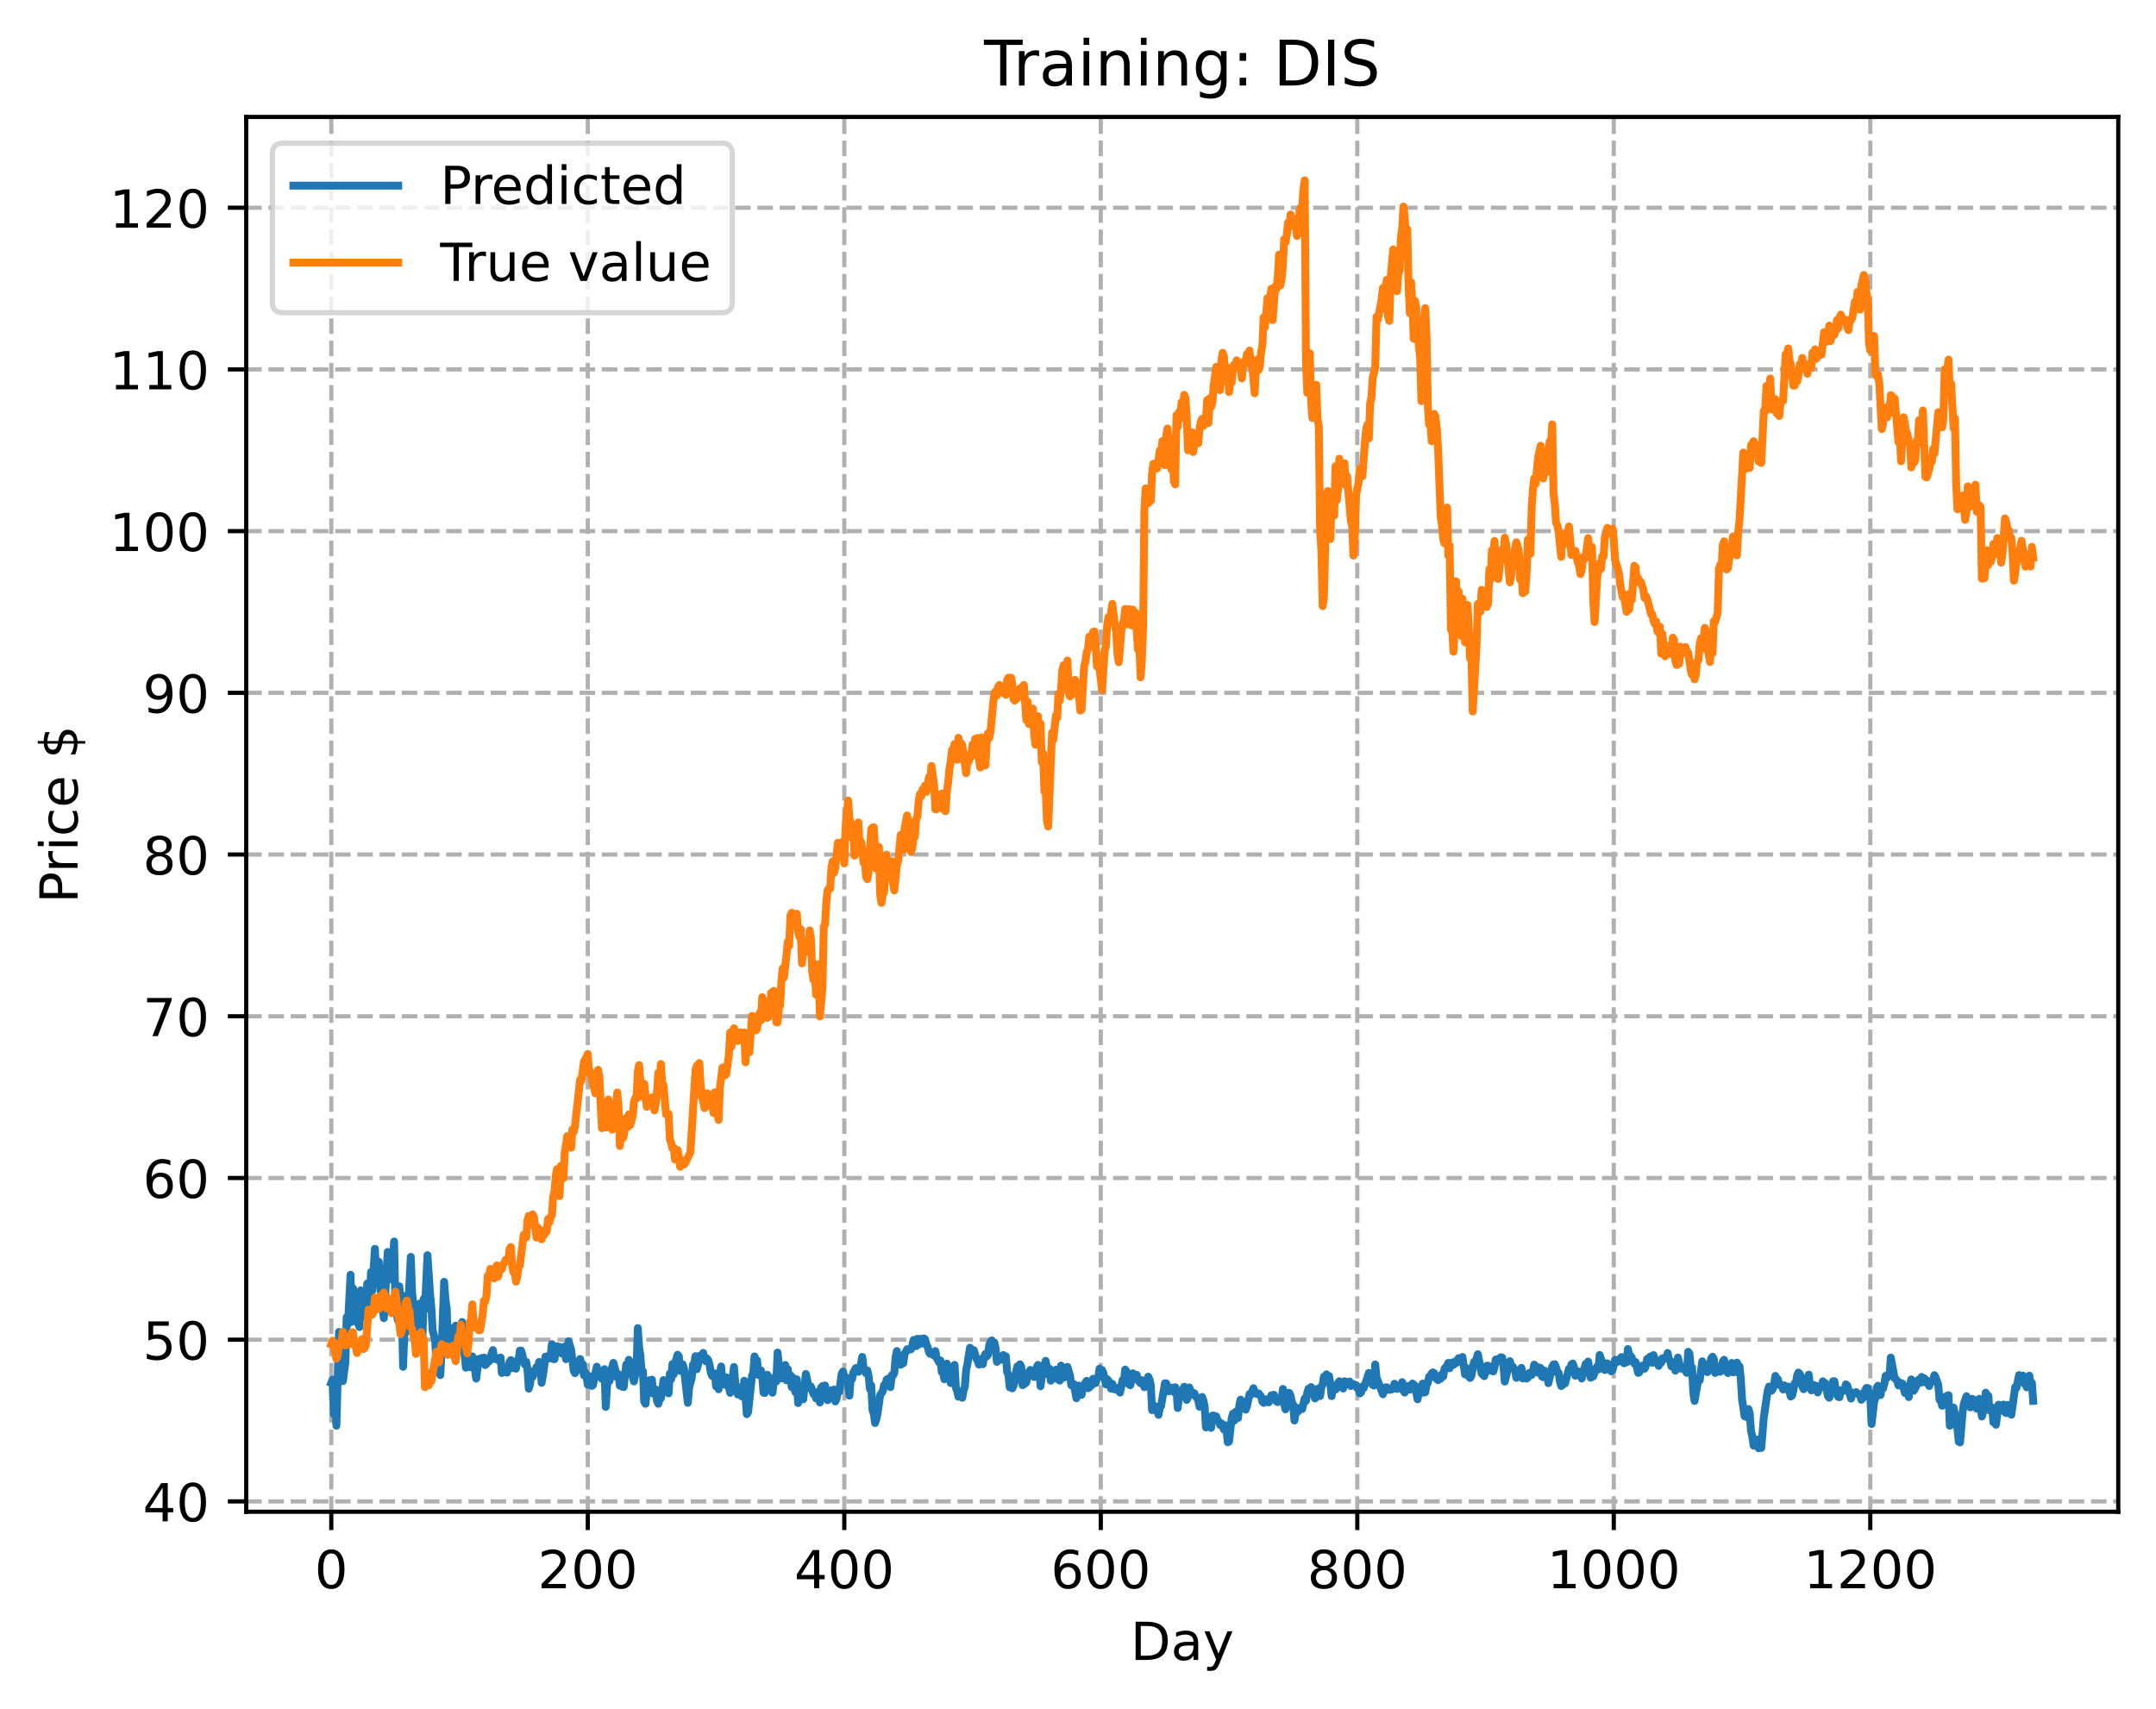 <?xml version="1.0" encoding="utf-8" standalone="no"?>
<!DOCTYPE svg PUBLIC "-//W3C//DTD SVG 1.1//EN"
  "http://www.w3.org/Graphics/SVG/1.1/DTD/svg11.dtd">
<!-- Created with matplotlib (https://matplotlib.org/) -->
<svg height="325.986pt" version="1.1" viewBox="0 0 411.286 325.986" width="411.286pt" xmlns="http://www.w3.org/2000/svg" xmlns:xlink="http://www.w3.org/1999/xlink">
 <defs>
  <style type="text/css">
*{stroke-linecap:butt;stroke-linejoin:round;}
  </style>
 </defs>
 <g id="figure_1">
  <g id="patch_1">
   <path d="M 0 325.986 
L 411.286 325.986 
L 411.286 0 
L 0 0 
z
" style="fill:#ffffff;"/>
  </g>
  <g id="axes_1">
   <g id="patch_2">
    <path d="M 46.966 288.43 
L 404.086 288.43 
L 404.086 22.318 
L 46.966 22.318 
z
" style="fill:#ffffff;"/>
   </g>
   <g id="matplotlib.axis_1">
    <g id="xtick_1">
     <g id="line2d_1">
      <path clip-path="url(#pa4f55d9fa3)" d="M 63.198 288.43 
L 63.198 22.318 
" style="fill:none;stroke:#b0b0b0;stroke-dasharray:2.96,1.28;stroke-dashoffset:0;stroke-width:0.8;"/>
     </g>
     <g id="line2d_2">
      <defs>
       <path d="M 0 0 
L 0 3.5 
" id="m95a8ca7ee9" style="stroke:#000000;stroke-width:0.8;"/>
      </defs>
      <g>
       <use style="stroke:#000000;stroke-width:0.8;" x="63.198" xlink:href="#m95a8ca7ee9" y="288.43"/>
      </g>
     </g>
     <g id="text_1">
      <!-- 0 -->
      <defs>
       <path d="M 31.781 66.406 
Q 24.172 66.406 20.328 58.906 
Q 16.5 51.422 16.5 36.375 
Q 16.5 21.391 20.328 13.891 
Q 24.172 6.391 31.781 6.391 
Q 39.453 6.391 43.281 13.891 
Q 47.125 21.391 47.125 36.375 
Q 47.125 51.422 43.281 58.906 
Q 39.453 66.406 31.781 66.406 
z
M 31.781 74.219 
Q 44.047 74.219 50.516 64.516 
Q 56.984 54.828 56.984 36.375 
Q 56.984 17.969 50.516 8.266 
Q 44.047 -1.422 31.781 -1.422 
Q 19.531 -1.422 13.062 8.266 
Q 6.594 17.969 6.594 36.375 
Q 6.594 54.828 13.062 64.516 
Q 19.531 74.219 31.781 74.219 
z
" id="DejaVuSans-48"/>
      </defs>
      <g transform="translate(60.017 303.029)scale(0.1 -0.1)">
       <use xlink:href="#DejaVuSans-48"/>
      </g>
     </g>
    </g>
    <g id="xtick_2">
     <g id="line2d_3">
      <path clip-path="url(#pa4f55d9fa3)" d="M 112.129 288.43 
L 112.129 22.318 
" style="fill:none;stroke:#b0b0b0;stroke-dasharray:2.96,1.28;stroke-dashoffset:0;stroke-width:0.8;"/>
     </g>
     <g id="line2d_4">
      <g>
       <use style="stroke:#000000;stroke-width:0.8;" x="112.129" xlink:href="#m95a8ca7ee9" y="288.43"/>
      </g>
     </g>
     <g id="text_2">
      <!-- 200 -->
      <defs>
       <path d="M 19.188 8.297 
L 53.609 8.297 
L 53.609 0 
L 7.328 0 
L 7.328 8.297 
Q 12.938 14.109 22.625 23.891 
Q 32.328 33.688 34.812 36.531 
Q 39.547 41.844 41.422 45.531 
Q 43.312 49.219 43.312 52.781 
Q 43.312 58.594 39.234 62.25 
Q 35.156 65.922 28.609 65.922 
Q 23.969 65.922 18.812 64.312 
Q 13.672 62.703 7.812 59.422 
L 7.812 69.391 
Q 13.766 71.781 18.938 73 
Q 24.125 74.219 28.422 74.219 
Q 39.75 74.219 46.484 68.547 
Q 53.219 62.891 53.219 53.422 
Q 53.219 48.922 51.531 44.891 
Q 49.859 40.875 45.406 35.406 
Q 44.188 33.984 37.641 27.219 
Q 31.109 20.453 19.188 8.297 
z
" id="DejaVuSans-50"/>
      </defs>
      <g transform="translate(102.585 303.029)scale(0.1 -0.1)">
       <use xlink:href="#DejaVuSans-50"/>
       <use x="63.623" xlink:href="#DejaVuSans-48"/>
       <use x="127.246" xlink:href="#DejaVuSans-48"/>
      </g>
     </g>
    </g>
    <g id="xtick_3">
     <g id="line2d_5">
      <path clip-path="url(#pa4f55d9fa3)" d="M 161.06 288.43 
L 161.06 22.318 
" style="fill:none;stroke:#b0b0b0;stroke-dasharray:2.96,1.28;stroke-dashoffset:0;stroke-width:0.8;"/>
     </g>
     <g id="line2d_6">
      <g>
       <use style="stroke:#000000;stroke-width:0.8;" x="161.06" xlink:href="#m95a8ca7ee9" y="288.43"/>
      </g>
     </g>
     <g id="text_3">
      <!-- 400 -->
      <defs>
       <path d="M 37.797 64.312 
L 12.891 25.391 
L 37.797 25.391 
z
M 35.203 72.906 
L 47.609 72.906 
L 47.609 25.391 
L 58.016 25.391 
L 58.016 17.188 
L 47.609 17.188 
L 47.609 0 
L 37.797 0 
L 37.797 17.188 
L 4.891 17.188 
L 4.891 26.703 
z
" id="DejaVuSans-52"/>
      </defs>
      <g transform="translate(151.516 303.029)scale(0.1 -0.1)">
       <use xlink:href="#DejaVuSans-52"/>
       <use x="63.623" xlink:href="#DejaVuSans-48"/>
       <use x="127.246" xlink:href="#DejaVuSans-48"/>
      </g>
     </g>
    </g>
    <g id="xtick_4">
     <g id="line2d_7">
      <path clip-path="url(#pa4f55d9fa3)" d="M 209.99 288.43 
L 209.99 22.318 
" style="fill:none;stroke:#b0b0b0;stroke-dasharray:2.96,1.28;stroke-dashoffset:0;stroke-width:0.8;"/>
     </g>
     <g id="line2d_8">
      <g>
       <use style="stroke:#000000;stroke-width:0.8;" x="209.99" xlink:href="#m95a8ca7ee9" y="288.43"/>
      </g>
     </g>
     <g id="text_4">
      <!-- 600 -->
      <defs>
       <path d="M 33.016 40.375 
Q 26.375 40.375 22.484 35.828 
Q 18.609 31.297 18.609 23.391 
Q 18.609 15.531 22.484 10.953 
Q 26.375 6.391 33.016 6.391 
Q 39.656 6.391 43.531 10.953 
Q 47.406 15.531 47.406 23.391 
Q 47.406 31.297 43.531 35.828 
Q 39.656 40.375 33.016 40.375 
z
M 52.594 71.297 
L 52.594 62.312 
Q 48.875 64.062 45.094 64.984 
Q 41.312 65.922 37.594 65.922 
Q 27.828 65.922 22.672 59.328 
Q 17.531 52.734 16.797 39.406 
Q 19.672 43.656 24.016 45.922 
Q 28.375 48.188 33.594 48.188 
Q 44.578 48.188 50.953 41.516 
Q 57.328 34.859 57.328 23.391 
Q 57.328 12.156 50.688 5.359 
Q 44.047 -1.422 33.016 -1.422 
Q 20.359 -1.422 13.672 8.266 
Q 6.984 17.969 6.984 36.375 
Q 6.984 53.656 15.188 63.938 
Q 23.391 74.219 37.203 74.219 
Q 40.922 74.219 44.703 73.484 
Q 48.484 72.75 52.594 71.297 
z
" id="DejaVuSans-54"/>
      </defs>
      <g transform="translate(200.446 303.029)scale(0.1 -0.1)">
       <use xlink:href="#DejaVuSans-54"/>
       <use x="63.623" xlink:href="#DejaVuSans-48"/>
       <use x="127.246" xlink:href="#DejaVuSans-48"/>
      </g>
     </g>
    </g>
    <g id="xtick_5">
     <g id="line2d_9">
      <path clip-path="url(#pa4f55d9fa3)" d="M 258.921 288.43 
L 258.921 22.318 
" style="fill:none;stroke:#b0b0b0;stroke-dasharray:2.96,1.28;stroke-dashoffset:0;stroke-width:0.8;"/>
     </g>
     <g id="line2d_10">
      <g>
       <use style="stroke:#000000;stroke-width:0.8;" x="258.921" xlink:href="#m95a8ca7ee9" y="288.43"/>
      </g>
     </g>
     <g id="text_5">
      <!-- 800 -->
      <defs>
       <path d="M 31.781 34.625 
Q 24.75 34.625 20.719 30.859 
Q 16.703 27.094 16.703 20.516 
Q 16.703 13.922 20.719 10.156 
Q 24.75 6.391 31.781 6.391 
Q 38.812 6.391 42.859 10.172 
Q 46.922 13.969 46.922 20.516 
Q 46.922 27.094 42.891 30.859 
Q 38.875 34.625 31.781 34.625 
z
M 21.922 38.812 
Q 15.578 40.375 12.031 44.719 
Q 8.5 49.078 8.5 55.328 
Q 8.5 64.062 14.719 69.141 
Q 20.953 74.219 31.781 74.219 
Q 42.672 74.219 48.875 69.141 
Q 55.078 64.062 55.078 55.328 
Q 55.078 49.078 51.531 44.719 
Q 48 40.375 41.703 38.812 
Q 48.828 37.156 52.797 32.312 
Q 56.781 27.484 56.781 20.516 
Q 56.781 9.906 50.312 4.234 
Q 43.844 -1.422 31.781 -1.422 
Q 19.734 -1.422 13.25 4.234 
Q 6.781 9.906 6.781 20.516 
Q 6.781 27.484 10.781 32.312 
Q 14.797 37.156 21.922 38.812 
z
M 18.312 54.391 
Q 18.312 48.734 21.844 45.562 
Q 25.391 42.391 31.781 42.391 
Q 38.141 42.391 41.719 45.562 
Q 45.312 48.734 45.312 54.391 
Q 45.312 60.062 41.719 63.234 
Q 38.141 66.406 31.781 66.406 
Q 25.391 66.406 21.844 63.234 
Q 18.312 60.062 18.312 54.391 
z
" id="DejaVuSans-56"/>
      </defs>
      <g transform="translate(249.377 303.029)scale(0.1 -0.1)">
       <use xlink:href="#DejaVuSans-56"/>
       <use x="63.623" xlink:href="#DejaVuSans-48"/>
       <use x="127.246" xlink:href="#DejaVuSans-48"/>
      </g>
     </g>
    </g>
    <g id="xtick_6">
     <g id="line2d_11">
      <path clip-path="url(#pa4f55d9fa3)" d="M 307.851 288.43 
L 307.851 22.318 
" style="fill:none;stroke:#b0b0b0;stroke-dasharray:2.96,1.28;stroke-dashoffset:0;stroke-width:0.8;"/>
     </g>
     <g id="line2d_12">
      <g>
       <use style="stroke:#000000;stroke-width:0.8;" x="307.851" xlink:href="#m95a8ca7ee9" y="288.43"/>
      </g>
     </g>
     <g id="text_6">
      <!-- 1000 -->
      <defs>
       <path d="M 12.406 8.297 
L 28.516 8.297 
L 28.516 63.922 
L 10.984 60.406 
L 10.984 69.391 
L 28.422 72.906 
L 38.281 72.906 
L 38.281 8.297 
L 54.391 8.297 
L 54.391 0 
L 12.406 0 
z
" id="DejaVuSans-49"/>
      </defs>
      <g transform="translate(295.126 303.029)scale(0.1 -0.1)">
       <use xlink:href="#DejaVuSans-49"/>
       <use x="63.623" xlink:href="#DejaVuSans-48"/>
       <use x="127.246" xlink:href="#DejaVuSans-48"/>
       <use x="190.869" xlink:href="#DejaVuSans-48"/>
      </g>
     </g>
    </g>
    <g id="xtick_7">
     <g id="line2d_13">
      <path clip-path="url(#pa4f55d9fa3)" d="M 356.782 288.43 
L 356.782 22.318 
" style="fill:none;stroke:#b0b0b0;stroke-dasharray:2.96,1.28;stroke-dashoffset:0;stroke-width:0.8;"/>
     </g>
     <g id="line2d_14">
      <g>
       <use style="stroke:#000000;stroke-width:0.8;" x="356.782" xlink:href="#m95a8ca7ee9" y="288.43"/>
      </g>
     </g>
     <g id="text_7">
      <!-- 1200 -->
      <g transform="translate(344.057 303.029)scale(0.1 -0.1)">
       <use xlink:href="#DejaVuSans-49"/>
       <use x="63.623" xlink:href="#DejaVuSans-50"/>
       <use x="127.246" xlink:href="#DejaVuSans-48"/>
       <use x="190.869" xlink:href="#DejaVuSans-48"/>
      </g>
     </g>
    </g>
    <g id="text_8">
     <!-- Day -->
     <defs>
      <path d="M 19.672 64.797 
L 19.672 8.109 
L 31.594 8.109 
Q 46.688 8.109 53.688 14.938 
Q 60.688 21.781 60.688 36.531 
Q 60.688 51.172 53.688 57.984 
Q 46.688 64.797 31.594 64.797 
z
M 9.812 72.906 
L 30.078 72.906 
Q 51.266 72.906 61.172 64.094 
Q 71.094 55.281 71.094 36.531 
Q 71.094 17.672 61.125 8.828 
Q 51.172 0 30.078 0 
L 9.812 0 
z
" id="DejaVuSans-68"/>
      <path d="M 34.281 27.484 
Q 23.391 27.484 19.188 25 
Q 14.984 22.516 14.984 16.5 
Q 14.984 11.719 18.141 8.906 
Q 21.297 6.109 26.703 6.109 
Q 34.188 6.109 38.703 11.406 
Q 43.219 16.703 43.219 25.484 
L 43.219 27.484 
z
M 52.203 31.203 
L 52.203 0 
L 43.219 0 
L 43.219 8.297 
Q 40.141 3.328 35.547 0.953 
Q 30.953 -1.422 24.312 -1.422 
Q 15.922 -1.422 10.953 3.297 
Q 6 8.016 6 15.922 
Q 6 25.141 12.172 29.828 
Q 18.359 34.516 30.609 34.516 
L 43.219 34.516 
L 43.219 35.406 
Q 43.219 41.609 39.141 45 
Q 35.062 48.391 27.688 48.391 
Q 23 48.391 18.547 47.266 
Q 14.109 46.141 10.016 43.891 
L 10.016 52.203 
Q 14.938 54.109 19.578 55.047 
Q 24.219 56 28.609 56 
Q 40.484 56 46.344 49.844 
Q 52.203 43.703 52.203 31.203 
z
" id="DejaVuSans-97"/>
      <path d="M 32.172 -5.078 
Q 28.375 -14.844 24.75 -17.812 
Q 21.141 -20.797 15.094 -20.797 
L 7.906 -20.797 
L 7.906 -13.281 
L 13.188 -13.281 
Q 16.891 -13.281 18.938 -11.516 
Q 21 -9.766 23.484 -3.219 
L 25.094 0.875 
L 2.984 54.688 
L 12.5 54.688 
L 29.594 11.922 
L 46.688 54.688 
L 56.203 54.688 
z
" id="DejaVuSans-121"/>
     </defs>
     <g transform="translate(215.652 316.707)scale(0.1 -0.1)">
      <use xlink:href="#DejaVuSans-68"/>
      <use x="77.002" xlink:href="#DejaVuSans-97"/>
      <use x="138.281" xlink:href="#DejaVuSans-121"/>
     </g>
    </g>
   </g>
   <g id="matplotlib.axis_2">
    <g id="ytick_1">
     <g id="line2d_15">
      <path clip-path="url(#pa4f55d9fa3)" d="M 46.966 286.459 
L 404.086 286.459 
" style="fill:none;stroke:#b0b0b0;stroke-dasharray:2.96,1.28;stroke-dashoffset:0;stroke-width:0.8;"/>
     </g>
     <g id="line2d_16">
      <defs>
       <path d="M 0 0 
L -3.5 0 
" id="mb73138af98" style="stroke:#000000;stroke-width:0.8;"/>
      </defs>
      <g>
       <use style="stroke:#000000;stroke-width:0.8;" x="46.966" xlink:href="#mb73138af98" y="286.459"/>
      </g>
     </g>
     <g id="text_9">
      <!-- 40 -->
      <g transform="translate(27.241 290.258)scale(0.1 -0.1)">
       <use xlink:href="#DejaVuSans-52"/>
       <use x="63.623" xlink:href="#DejaVuSans-48"/>
      </g>
     </g>
    </g>
    <g id="ytick_2">
     <g id="line2d_17">
      <path clip-path="url(#pa4f55d9fa3)" d="M 46.966 255.605 
L 404.086 255.605 
" style="fill:none;stroke:#b0b0b0;stroke-dasharray:2.96,1.28;stroke-dashoffset:0;stroke-width:0.8;"/>
     </g>
     <g id="line2d_18">
      <g>
       <use style="stroke:#000000;stroke-width:0.8;" x="46.966" xlink:href="#mb73138af98" y="255.605"/>
      </g>
     </g>
     <g id="text_10">
      <!-- 50 -->
      <defs>
       <path d="M 10.797 72.906 
L 49.516 72.906 
L 49.516 64.594 
L 19.828 64.594 
L 19.828 46.734 
Q 21.969 47.469 24.109 47.828 
Q 26.266 48.188 28.422 48.188 
Q 40.625 48.188 47.75 41.5 
Q 54.891 34.812 54.891 23.391 
Q 54.891 11.625 47.562 5.094 
Q 40.234 -1.422 26.906 -1.422 
Q 22.312 -1.422 17.547 -0.641 
Q 12.797 0.141 7.719 1.703 
L 7.719 11.625 
Q 12.109 9.234 16.797 8.062 
Q 21.484 6.891 26.703 6.891 
Q 35.156 6.891 40.078 11.328 
Q 45.016 15.766 45.016 23.391 
Q 45.016 31 40.078 35.438 
Q 35.156 39.891 26.703 39.891 
Q 22.75 39.891 18.812 39.016 
Q 14.891 38.141 10.797 36.281 
z
" id="DejaVuSans-53"/>
      </defs>
      <g transform="translate(27.241 259.404)scale(0.1 -0.1)">
       <use xlink:href="#DejaVuSans-53"/>
       <use x="63.623" xlink:href="#DejaVuSans-48"/>
      </g>
     </g>
    </g>
    <g id="ytick_3">
     <g id="line2d_19">
      <path clip-path="url(#pa4f55d9fa3)" d="M 46.966 224.751 
L 404.086 224.751 
" style="fill:none;stroke:#b0b0b0;stroke-dasharray:2.96,1.28;stroke-dashoffset:0;stroke-width:0.8;"/>
     </g>
     <g id="line2d_20">
      <g>
       <use style="stroke:#000000;stroke-width:0.8;" x="46.966" xlink:href="#mb73138af98" y="224.751"/>
      </g>
     </g>
     <g id="text_11">
      <!-- 60 -->
      <g transform="translate(27.241 228.55)scale(0.1 -0.1)">
       <use xlink:href="#DejaVuSans-54"/>
       <use x="63.623" xlink:href="#DejaVuSans-48"/>
      </g>
     </g>
    </g>
    <g id="ytick_4">
     <g id="line2d_21">
      <path clip-path="url(#pa4f55d9fa3)" d="M 46.966 193.897 
L 404.086 193.897 
" style="fill:none;stroke:#b0b0b0;stroke-dasharray:2.96,1.28;stroke-dashoffset:0;stroke-width:0.8;"/>
     </g>
     <g id="line2d_22">
      <g>
       <use style="stroke:#000000;stroke-width:0.8;" x="46.966" xlink:href="#mb73138af98" y="193.897"/>
      </g>
     </g>
     <g id="text_12">
      <!-- 70 -->
      <defs>
       <path d="M 8.203 72.906 
L 55.078 72.906 
L 55.078 68.703 
L 28.609 0 
L 18.312 0 
L 43.219 64.594 
L 8.203 64.594 
z
" id="DejaVuSans-55"/>
      </defs>
      <g transform="translate(27.241 197.697)scale(0.1 -0.1)">
       <use xlink:href="#DejaVuSans-55"/>
       <use x="63.623" xlink:href="#DejaVuSans-48"/>
      </g>
     </g>
    </g>
    <g id="ytick_5">
     <g id="line2d_23">
      <path clip-path="url(#pa4f55d9fa3)" d="M 46.966 163.044 
L 404.086 163.044 
" style="fill:none;stroke:#b0b0b0;stroke-dasharray:2.96,1.28;stroke-dashoffset:0;stroke-width:0.8;"/>
     </g>
     <g id="line2d_24">
      <g>
       <use style="stroke:#000000;stroke-width:0.8;" x="46.966" xlink:href="#mb73138af98" y="163.044"/>
      </g>
     </g>
     <g id="text_13">
      <!-- 80 -->
      <g transform="translate(27.241 166.843)scale(0.1 -0.1)">
       <use xlink:href="#DejaVuSans-56"/>
       <use x="63.623" xlink:href="#DejaVuSans-48"/>
      </g>
     </g>
    </g>
    <g id="ytick_6">
     <g id="line2d_25">
      <path clip-path="url(#pa4f55d9fa3)" d="M 46.966 132.19 
L 404.086 132.19 
" style="fill:none;stroke:#b0b0b0;stroke-dasharray:2.96,1.28;stroke-dashoffset:0;stroke-width:0.8;"/>
     </g>
     <g id="line2d_26">
      <g>
       <use style="stroke:#000000;stroke-width:0.8;" x="46.966" xlink:href="#mb73138af98" y="132.19"/>
      </g>
     </g>
     <g id="text_14">
      <!-- 90 -->
      <defs>
       <path d="M 10.984 1.516 
L 10.984 10.5 
Q 14.703 8.734 18.5 7.812 
Q 22.312 6.891 25.984 6.891 
Q 35.75 6.891 40.891 13.453 
Q 46.047 20.016 46.781 33.406 
Q 43.953 29.203 39.594 26.953 
Q 35.25 24.703 29.984 24.703 
Q 19.047 24.703 12.672 31.312 
Q 6.297 37.938 6.297 49.422 
Q 6.297 60.641 12.938 67.422 
Q 19.578 74.219 30.609 74.219 
Q 43.266 74.219 49.922 64.516 
Q 56.594 54.828 56.594 36.375 
Q 56.594 19.141 48.406 8.859 
Q 40.234 -1.422 26.422 -1.422 
Q 22.703 -1.422 18.891 -0.688 
Q 15.094 0.047 10.984 1.516 
z
M 30.609 32.422 
Q 37.25 32.422 41.125 36.953 
Q 45.016 41.5 45.016 49.422 
Q 45.016 57.281 41.125 61.844 
Q 37.25 66.406 30.609 66.406 
Q 23.969 66.406 20.094 61.844 
Q 16.219 57.281 16.219 49.422 
Q 16.219 41.5 20.094 36.953 
Q 23.969 32.422 30.609 32.422 
z
" id="DejaVuSans-57"/>
      </defs>
      <g transform="translate(27.241 135.989)scale(0.1 -0.1)">
       <use xlink:href="#DejaVuSans-57"/>
       <use x="63.623" xlink:href="#DejaVuSans-48"/>
      </g>
     </g>
    </g>
    <g id="ytick_7">
     <g id="line2d_27">
      <path clip-path="url(#pa4f55d9fa3)" d="M 46.966 101.336 
L 404.086 101.336 
" style="fill:none;stroke:#b0b0b0;stroke-dasharray:2.96,1.28;stroke-dashoffset:0;stroke-width:0.8;"/>
     </g>
     <g id="line2d_28">
      <g>
       <use style="stroke:#000000;stroke-width:0.8;" x="46.966" xlink:href="#mb73138af98" y="101.336"/>
      </g>
     </g>
     <g id="text_15">
      <!-- 100 -->
      <g transform="translate(20.878 105.135)scale(0.1 -0.1)">
       <use xlink:href="#DejaVuSans-49"/>
       <use x="63.623" xlink:href="#DejaVuSans-48"/>
       <use x="127.246" xlink:href="#DejaVuSans-48"/>
      </g>
     </g>
    </g>
    <g id="ytick_8">
     <g id="line2d_29">
      <path clip-path="url(#pa4f55d9fa3)" d="M 46.966 70.482 
L 404.086 70.482 
" style="fill:none;stroke:#b0b0b0;stroke-dasharray:2.96,1.28;stroke-dashoffset:0;stroke-width:0.8;"/>
     </g>
     <g id="line2d_30">
      <g>
       <use style="stroke:#000000;stroke-width:0.8;" x="46.966" xlink:href="#mb73138af98" y="70.482"/>
      </g>
     </g>
     <g id="text_16">
      <!-- 110 -->
      <g transform="translate(20.878 74.281)scale(0.1 -0.1)">
       <use xlink:href="#DejaVuSans-49"/>
       <use x="63.623" xlink:href="#DejaVuSans-49"/>
       <use x="127.246" xlink:href="#DejaVuSans-48"/>
      </g>
     </g>
    </g>
    <g id="ytick_9">
     <g id="line2d_31">
      <path clip-path="url(#pa4f55d9fa3)" d="M 46.966 39.628 
L 404.086 39.628 
" style="fill:none;stroke:#b0b0b0;stroke-dasharray:2.96,1.28;stroke-dashoffset:0;stroke-width:0.8;"/>
     </g>
     <g id="line2d_32">
      <g>
       <use style="stroke:#000000;stroke-width:0.8;" x="46.966" xlink:href="#mb73138af98" y="39.628"/>
      </g>
     </g>
     <g id="text_17">
      <!-- 120 -->
      <g transform="translate(20.878 43.428)scale(0.1 -0.1)">
       <use xlink:href="#DejaVuSans-49"/>
       <use x="63.623" xlink:href="#DejaVuSans-50"/>
       <use x="127.246" xlink:href="#DejaVuSans-48"/>
      </g>
     </g>
    </g>
    <g id="text_18">
     <!-- Price $ -->
     <defs>
      <path d="M 19.672 64.797 
L 19.672 37.406 
L 32.078 37.406 
Q 38.969 37.406 42.719 40.969 
Q 46.484 44.531 46.484 51.125 
Q 46.484 57.672 42.719 61.234 
Q 38.969 64.797 32.078 64.797 
z
M 9.812 72.906 
L 32.078 72.906 
Q 44.344 72.906 50.609 67.359 
Q 56.891 61.812 56.891 51.125 
Q 56.891 40.328 50.609 34.812 
Q 44.344 29.297 32.078 29.297 
L 19.672 29.297 
L 19.672 0 
L 9.812 0 
z
" id="DejaVuSans-80"/>
      <path d="M 41.109 46.297 
Q 39.594 47.172 37.812 47.578 
Q 36.031 48 33.891 48 
Q 26.266 48 22.188 43.047 
Q 18.109 38.094 18.109 28.812 
L 18.109 0 
L 9.078 0 
L 9.078 54.688 
L 18.109 54.688 
L 18.109 46.188 
Q 20.953 51.172 25.484 53.578 
Q 30.031 56 36.531 56 
Q 37.453 56 38.578 55.875 
Q 39.703 55.766 41.062 55.516 
z
" id="DejaVuSans-114"/>
      <path d="M 9.422 54.688 
L 18.406 54.688 
L 18.406 0 
L 9.422 0 
z
M 9.422 75.984 
L 18.406 75.984 
L 18.406 64.594 
L 9.422 64.594 
z
" id="DejaVuSans-105"/>
      <path d="M 48.781 52.594 
L 48.781 44.188 
Q 44.969 46.297 41.141 47.344 
Q 37.312 48.391 33.406 48.391 
Q 24.656 48.391 19.812 42.844 
Q 14.984 37.312 14.984 27.297 
Q 14.984 17.281 19.812 11.734 
Q 24.656 6.203 33.406 6.203 
Q 37.312 6.203 41.141 7.25 
Q 44.969 8.297 48.781 10.406 
L 48.781 2.094 
Q 45.016 0.344 40.984 -0.531 
Q 36.969 -1.422 32.422 -1.422 
Q 20.062 -1.422 12.781 6.344 
Q 5.516 14.109 5.516 27.297 
Q 5.516 40.672 12.859 48.328 
Q 20.219 56 33.016 56 
Q 37.156 56 41.109 55.141 
Q 45.062 54.297 48.781 52.594 
z
" id="DejaVuSans-99"/>
      <path d="M 56.203 29.594 
L 56.203 25.203 
L 14.891 25.203 
Q 15.484 15.922 20.484 11.062 
Q 25.484 6.203 34.422 6.203 
Q 39.594 6.203 44.453 7.469 
Q 49.312 8.734 54.109 11.281 
L 54.109 2.781 
Q 49.266 0.734 44.188 -0.344 
Q 39.109 -1.422 33.891 -1.422 
Q 20.797 -1.422 13.156 6.188 
Q 5.516 13.812 5.516 26.812 
Q 5.516 40.234 12.766 48.109 
Q 20.016 56 32.328 56 
Q 43.359 56 49.781 48.891 
Q 56.203 41.797 56.203 29.594 
z
M 47.219 32.234 
Q 47.125 39.594 43.094 43.984 
Q 39.062 48.391 32.422 48.391 
Q 24.906 48.391 20.391 44.141 
Q 15.875 39.891 15.188 32.172 
z
" id="DejaVuSans-101"/>
      <path id="DejaVuSans-32"/>
      <path d="M 33.797 -14.703 
L 28.906 -14.703 
L 28.859 0 
Q 23.734 0.094 18.609 1.188 
Q 13.484 2.297 8.297 4.5 
L 8.297 13.281 
Q 13.281 10.156 18.375 8.562 
Q 23.484 6.984 28.906 6.938 
L 28.906 29.203 
Q 18.109 30.953 13.203 35.156 
Q 8.297 39.359 8.297 46.688 
Q 8.297 54.641 13.625 59.219 
Q 18.953 63.812 28.906 64.5 
L 28.906 75.984 
L 33.797 75.984 
L 33.797 64.656 
Q 38.328 64.453 42.578 63.688 
Q 46.828 62.938 50.875 61.625 
L 50.875 53.078 
Q 46.828 55.125 42.547 56.25 
Q 38.281 57.375 33.797 57.562 
L 33.797 36.719 
Q 44.875 35.016 50.094 30.609 
Q 55.328 26.219 55.328 18.609 
Q 55.328 10.359 49.781 5.594 
Q 44.234 0.828 33.797 0.094 
z
M 28.906 37.594 
L 28.906 57.625 
Q 23.25 56.984 20.266 54.391 
Q 17.281 51.812 17.281 47.516 
Q 17.281 43.312 20.031 40.969 
Q 22.797 38.625 28.906 37.594 
z
M 33.797 28.219 
L 33.797 7.078 
Q 39.984 7.906 43.141 10.594 
Q 46.297 13.281 46.297 17.672 
Q 46.297 21.969 43.281 24.5 
Q 40.281 27.047 33.797 28.219 
z
" id="DejaVuSans-36"/>
     </defs>
     <g transform="translate(14.798 172.342)rotate(-90)scale(0.1 -0.1)">
      <use xlink:href="#DejaVuSans-80"/>
      <use x="58.553" xlink:href="#DejaVuSans-114"/>
      <use x="99.666" xlink:href="#DejaVuSans-105"/>
      <use x="127.449" xlink:href="#DejaVuSans-99"/>
      <use x="182.43" xlink:href="#DejaVuSans-101"/>
      <use x="243.953" xlink:href="#DejaVuSans-32"/>
      <use x="275.74" xlink:href="#DejaVuSans-36"/>
     </g>
    </g>
   </g>
   <g id="line2d_33">
    <path clip-path="url(#pa4f55d9fa3)" d="M 63.198 263.856 
L 63.443 263.229 
L 63.688 269.847 
L 63.932 266.948 
L 64.177 272.02 
L 64.666 254.125 
L 65.156 255.89 
L 65.4 263.524 
L 65.89 259.931 
L 66.134 251.307 
L 66.379 252.638 
L 66.868 243.221 
L 67.113 252.182 
L 67.357 245.838 
L 67.847 250.474 
L 68.336 252.615 
L 68.581 253.208 
L 68.825 246.193 
L 69.315 250.427 
L 69.559 246.5 
L 69.804 251.225 
L 70.049 244.896 
L 70.293 250.107 
L 70.538 247.64 
L 70.783 242.689 
L 71.027 246.238 
L 71.517 238.27 
L 71.761 243.279 
L 72.251 240.716 
L 72.74 247.974 
L 73.229 251.495 
L 73.963 238.862 
L 74.208 243.667 
L 74.452 239.643 
L 74.697 244.116 
L 75.186 236.869 
L 75.431 249.385 
L 75.92 251.968 
L 76.165 245.4 
L 76.654 249.801 
L 76.899 260.785 
L 77.144 253.963 
L 77.388 254.25 
L 77.633 247.111 
L 77.878 249.297 
L 78.367 239.8 
L 78.611 246.621 
L 79.101 250.755 
L 79.59 252.631 
L 79.835 256.777 
L 80.079 248.705 
L 80.324 255.733 
L 80.569 255.513 
L 80.813 247.823 
L 81.058 249.828 
L 81.547 239.48 
L 82.037 246.815 
L 82.281 249.338 
L 82.526 253.762 
L 83.015 255.74 
L 83.26 260.008 
L 83.505 260.406 
L 83.749 258.087 
L 83.994 262.366 
L 84.239 257.681 
L 84.728 244.564 
L 84.972 247.909 
L 85.217 249.64 
L 85.462 256.563 
L 85.706 256.377 
L 85.951 253.447 
L 86.196 258.117 
L 86.44 257.626 
L 86.685 258.917 
L 86.93 252.918 
L 87.419 254.754 
L 87.664 255.351 
L 87.908 257.721 
L 88.153 252.234 
L 88.398 256.345 
L 88.887 260.947 
L 89.132 259.261 
L 89.376 260.468 
L 89.621 260.854 
L 89.866 259.387 
L 90.11 258.786 
L 90.355 259.781 
L 90.844 263.029 
L 91.333 259.265 
L 91.578 259.415 
L 91.823 259.122 
L 92.067 259.664 
L 92.312 259.012 
L 92.557 260.449 
L 92.801 260.253 
L 93.046 259.626 
L 93.291 259.746 
L 94.025 257.584 
L 94.269 259.278 
L 94.514 259.29 
L 94.759 259.135 
L 95.248 259.688 
L 95.493 259 
L 95.737 261.956 
L 96.227 261.277 
L 96.716 261.903 
L 97.205 259.855 
L 97.45 259.494 
L 97.694 261.02 
L 97.939 260.27 
L 98.184 261.047 
L 98.428 261.142 
L 98.673 259.548 
L 98.918 259.597 
L 99.162 257.69 
L 99.407 257.683 
L 99.652 258.492 
L 99.896 259.769 
L 100.141 260.376 
L 100.386 259.825 
L 100.63 261.331 
L 100.875 264.945 
L 101.12 264.031 
L 101.364 261.654 
L 101.609 262.707 
L 101.854 261.579 
L 102.098 261.985 
L 102.343 260.817 
L 102.587 261.39 
L 102.832 259.859 
L 103.077 260.92 
L 103.321 263.844 
L 103.566 262.479 
L 104.055 258.829 
L 104.3 259.329 
L 104.545 258.741 
L 104.789 259.173 
L 105.034 258.729 
L 105.279 256.456 
L 105.523 259.287 
L 105.768 259.327 
L 106.257 256.854 
L 106.502 257.051 
L 106.747 256.958 
L 106.991 257.998 
L 107.236 258.268 
L 107.481 258.187 
L 107.725 256.909 
L 107.97 259.334 
L 108.215 257.02 
L 108.459 255.911 
L 108.948 257.525 
L 109.438 261.496 
L 109.682 261.992 
L 109.927 261.439 
L 110.172 261.439 
L 110.661 259.282 
L 110.906 260.295 
L 111.15 260.255 
L 111.395 262.413 
L 111.64 261.867 
L 111.884 262.683 
L 112.129 264.205 
L 112.374 262.519 
L 112.618 263.209 
L 112.863 264.428 
L 113.108 264.289 
L 113.842 260.757 
L 114.086 262.388 
L 114.331 261.762 
L 114.575 262.648 
L 114.82 263.071 
L 115.065 261.59 
L 115.309 261.232 
L 115.554 268.428 
L 115.799 264.494 
L 116.043 262.812 
L 116.288 263.471 
L 116.777 260.834 
L 117.022 260.03 
L 117.756 262.819 
L 118.001 262.214 
L 118.245 264.39 
L 118.49 263.684 
L 118.735 264.59 
L 118.979 264.641 
L 119.469 260.333 
L 119.713 261.447 
L 119.958 259.434 
L 120.203 261.454 
L 120.447 261.706 
L 120.936 263.573 
L 121.426 261.018 
L 121.67 253.392 
L 121.915 257.032 
L 122.16 258.579 
L 122.404 261.976 
L 122.649 261.624 
L 122.894 267.437 
L 123.138 267.838 
L 123.383 265.538 
L 123.628 265.881 
L 123.872 263.345 
L 124.117 264.936 
L 124.362 263.228 
L 124.606 265.91 
L 124.851 265.285 
L 125.096 265.107 
L 125.34 267.318 
L 125.585 267.845 
L 125.83 266.954 
L 126.074 266.777 
L 126.319 265.553 
L 126.563 263.308 
L 126.808 264.494 
L 127.053 263.75 
L 127.542 265.843 
L 127.787 262.072 
L 128.031 263.162 
L 128.276 260.249 
L 128.521 262.229 
L 128.765 260.169 
L 129.255 258.472 
L 129.499 258.785 
L 129.744 261.558 
L 129.989 260.441 
L 130.233 260.315 
L 130.478 261.138 
L 131.212 267.656 
L 131.457 264.759 
L 131.946 262.944 
L 132.191 260.366 
L 132.435 260.071 
L 132.68 258.75 
L 132.924 261.244 
L 133.169 260.289 
L 133.414 258.701 
L 133.903 259.106 
L 134.148 258.126 
L 134.392 259.348 
L 134.637 259.713 
L 134.882 259.185 
L 135.126 259.575 
L 135.371 260.433 
L 135.616 261.984 
L 135.86 262.534 
L 136.105 262.642 
L 136.35 262.046 
L 136.594 264.505 
L 136.839 263.167 
L 137.084 265.066 
L 137.328 262.091 
L 137.573 260.715 
L 137.818 263.941 
L 138.062 263.891 
L 138.307 264.229 
L 138.551 262.792 
L 138.796 264.027 
L 139.041 264.533 
L 139.285 265.753 
L 139.53 263.483 
L 139.775 262.676 
L 140.019 260.814 
L 140.264 263.987 
L 140.509 264.488 
L 140.753 266.065 
L 140.998 264.916 
L 141.243 266 
L 141.487 266.412 
L 141.732 265.641 
L 141.977 263.434 
L 142.466 269.821 
L 142.711 269.42 
L 143.445 262.565 
L 143.689 261.877 
L 143.934 258.799 
L 144.178 259.404 
L 144.423 259.535 
L 144.668 262.337 
L 144.912 262.106 
L 145.157 261.461 
L 145.402 262.504 
L 145.646 265.717 
L 145.891 265.781 
L 146.136 264.564 
L 146.38 262.287 
L 146.625 264.088 
L 146.87 262.829 
L 147.359 265.723 
L 147.604 263.621 
L 147.848 263.221 
L 148.093 263.568 
L 148.338 258.059 
L 148.582 260.566 
L 148.827 261.078 
L 149.072 263.005 
L 149.316 262.525 
L 149.806 260.429 
L 150.05 263.367 
L 150.295 261.229 
L 150.539 263.4 
L 150.784 262.382 
L 151.029 264.648 
L 151.273 262.846 
L 151.518 264.944 
L 151.763 265.672 
L 152.007 263.16 
L 152.252 267.702 
L 152.497 265.608 
L 152.741 266.356 
L 152.986 264.466 
L 153.231 266.977 
L 153.72 262.142 
L 154.209 264.293 
L 154.454 264.834 
L 154.699 264.532 
L 155.188 266.006 
L 155.433 265.8 
L 155.677 266.811 
L 155.922 265.576 
L 156.166 266.124 
L 156.411 267.585 
L 156.656 264.702 
L 156.9 264.462 
L 157.145 265.912 
L 157.39 264.34 
L 157.634 266.444 
L 157.879 267.156 
L 158.613 265.242 
L 158.858 265.492 
L 159.102 265.126 
L 159.347 267.394 
L 159.592 266.899 
L 159.836 265.357 
L 160.081 265.571 
L 160.57 262.087 
L 160.815 261.676 
L 161.06 262.608 
L 161.304 262.744 
L 161.549 263.072 
L 161.794 264.16 
L 162.038 266.285 
L 162.283 262.872 
L 162.527 263.171 
L 162.772 261.905 
L 163.261 261.013 
L 163.751 261.741 
L 163.995 261.571 
L 164.485 258.885 
L 164.729 260.875 
L 165.219 262.03 
L 165.463 261.48 
L 165.708 262.653 
L 165.953 265.016 
L 166.197 264.303 
L 166.442 269.077 
L 166.687 269.736 
L 166.931 271.508 
L 167.176 270.765 
L 167.421 269.606 
L 167.91 266.141 
L 168.399 265.443 
L 168.644 264.257 
L 168.888 264.409 
L 169.133 263.234 
L 169.378 263.063 
L 169.867 264.664 
L 170.112 262.394 
L 170.356 262.426 
L 170.601 261.948 
L 170.846 258.941 
L 171.09 257.774 
L 171.335 260.24 
L 171.58 260.038 
L 171.824 260.379 
L 172.069 260.167 
L 172.314 260.108 
L 172.558 258.26 
L 172.803 257.961 
L 173.048 257.419 
L 173.292 257.557 
L 173.537 257.389 
L 173.782 257.447 
L 174.026 256.787 
L 174.271 255.659 
L 174.76 256.843 
L 175.005 255.427 
L 175.249 256.504 
L 175.494 256.404 
L 175.739 255.426 
L 175.983 256.312 
L 176.228 255.355 
L 176.473 255.536 
L 176.717 256.524 
L 176.962 256.989 
L 177.207 257.971 
L 177.451 258.314 
L 177.696 258.324 
L 177.941 258.003 
L 178.185 258.635 
L 178.43 257.768 
L 178.675 259.073 
L 179.164 259.962 
L 179.409 259.574 
L 179.653 261.774 
L 179.898 261.618 
L 180.142 263.154 
L 180.387 260.655 
L 180.632 260.164 
L 180.876 262.697 
L 181.121 262.86 
L 181.366 263.885 
L 181.61 262.228 
L 181.855 262.032 
L 182.1 260.416 
L 182.344 264.749 
L 182.589 265.37 
L 182.834 266.489 
L 183.078 265.997 
L 183.323 265.856 
L 183.568 266.684 
L 183.812 265.261 
L 184.057 264.586 
L 184.302 261.403 
L 184.546 260.245 
L 185.036 257.132 
L 185.28 258.385 
L 185.525 258.127 
L 185.77 257.61 
L 186.259 259.238 
L 186.503 259.629 
L 186.748 260.36 
L 186.993 259.369 
L 187.237 260.005 
L 187.482 260.286 
L 187.727 258.833 
L 187.971 258.326 
L 188.216 258.807 
L 188.461 258.501 
L 188.705 256.63 
L 188.95 256.038 
L 189.195 255.748 
L 189.439 256.445 
L 189.684 256.139 
L 189.929 257.353 
L 190.173 259.838 
L 190.418 259.087 
L 190.663 258.867 
L 190.907 259.424 
L 191.152 259.397 
L 191.397 258.529 
L 191.641 258.903 
L 191.886 258.767 
L 192.13 261.794 
L 192.375 262.31 
L 192.62 264.703 
L 192.864 263.389 
L 193.109 264.892 
L 193.354 264.338 
L 193.598 263.495 
L 193.843 261.655 
L 194.088 260.679 
L 194.332 260.988 
L 194.577 260.296 
L 194.822 260.762 
L 195.066 264.277 
L 195.556 263.983 
L 195.8 263.689 
L 196.045 262.184 
L 196.534 261.373 
L 196.779 262.187 
L 197.024 261.786 
L 197.268 262.724 
L 197.758 260.912 
L 198.002 260.422 
L 198.247 261.473 
L 198.491 264.491 
L 198.981 260.741 
L 199.225 260.578 
L 199.47 259.636 
L 199.959 262.278 
L 200.204 261.134 
L 200.449 263.432 
L 200.693 261.773 
L 200.938 262.267 
L 201.427 261.333 
L 201.672 263.113 
L 201.917 262.569 
L 202.161 263.417 
L 202.406 260.545 
L 202.895 262.886 
L 203.629 260.795 
L 204.118 262.467 
L 204.363 264.289 
L 204.608 264.064 
L 204.852 264.066 
L 205.342 266.776 
L 205.586 265.105 
L 205.831 264.361 
L 206.076 264.666 
L 206.32 266.145 
L 206.565 264.724 
L 206.81 264.684 
L 207.054 263.769 
L 207.299 263.455 
L 207.544 264.873 
L 207.788 264.736 
L 208.033 264.24 
L 208.278 264.288 
L 208.522 263.068 
L 208.767 263.375 
L 209.012 263.888 
L 209.256 263.073 
L 209.501 262.737 
L 209.746 261.141 
L 209.99 261.902 
L 210.235 261.397 
L 210.479 261.939 
L 210.969 264.141 
L 211.213 263.141 
L 211.458 263.39 
L 211.947 264.944 
L 212.192 264.027 
L 212.437 265.018 
L 212.926 265.146 
L 213.171 264.801 
L 213.415 264.969 
L 213.66 265.704 
L 214.149 263.313 
L 214.394 263.733 
L 214.639 261.309 
L 214.883 261.659 
L 215.128 262.457 
L 215.373 264.142 
L 215.617 264.298 
L 216.106 262.016 
L 216.351 262.794 
L 216.596 262.327 
L 216.84 262.314 
L 217.085 263.342 
L 217.574 263.909 
L 217.819 263.312 
L 218.308 264.676 
L 218.553 263.949 
L 218.798 263.9 
L 219.042 262.658 
L 219.287 263.197 
L 219.532 264.274 
L 219.776 269.045 
L 220.021 268.102 
L 220.266 268.314 
L 220.51 268.331 
L 221 269.943 
L 221.244 268.607 
L 221.489 268.271 
L 222.223 263.919 
L 222.467 263.927 
L 222.957 265.468 
L 223.201 264.865 
L 223.446 264.76 
L 223.691 265.321 
L 223.935 265.594 
L 224.18 264.672 
L 224.425 265.121 
L 224.669 268.637 
L 224.914 266.246 
L 225.159 266.58 
L 225.893 264.59 
L 226.137 265.185 
L 226.382 267.103 
L 226.627 266.565 
L 226.871 264.713 
L 227.361 266.067 
L 227.605 265.717 
L 227.85 265.83 
L 228.094 266.446 
L 228.339 266.643 
L 228.584 267.211 
L 228.828 268.405 
L 229.073 267.823 
L 229.318 266.526 
L 229.562 267.205 
L 229.807 268.39 
L 230.052 272.351 
L 230.296 271.322 
L 230.541 271.864 
L 230.786 271.163 
L 231.03 272.426 
L 231.275 270.086 
L 231.52 270.071 
L 231.764 270.411 
L 232.009 270.234 
L 232.254 270.932 
L 232.498 271.188 
L 232.743 271.872 
L 232.988 271.554 
L 233.477 272.747 
L 233.722 271.929 
L 233.966 272.731 
L 234.211 275.174 
L 234.455 275.031 
L 234.945 270.684 
L 235.189 269.728 
L 235.434 271.057 
L 235.679 269.383 
L 236.168 270.55 
L 236.413 268.188 
L 236.657 267.04 
L 236.902 267.339 
L 237.147 268.269 
L 237.391 267.448 
L 237.636 268.955 
L 237.881 268.263 
L 238.37 265.946 
L 238.615 266.122 
L 239.104 264.857 
L 239.349 265.574 
L 239.593 265.909 
L 239.838 265.977 
L 240.082 265.841 
L 240.572 266.449 
L 240.816 267.423 
L 241.061 267.66 
L 241.306 266.973 
L 241.55 267.408 
L 241.795 266.956 
L 242.04 267.566 
L 242.284 267.066 
L 242.529 266.201 
L 242.774 266.918 
L 243.018 266.115 
L 243.508 267.373 
L 243.752 267.513 
L 243.997 267.206 
L 244.242 266.695 
L 244.486 267.067 
L 244.731 265 
L 244.976 267.876 
L 245.22 268.888 
L 245.465 267.924 
L 245.709 265.741 
L 245.954 265.766 
L 246.199 266.31 
L 246.443 267.539 
L 246.688 267.982 
L 246.933 271.023 
L 247.177 269.45 
L 247.422 268.605 
L 247.667 269.277 
L 247.911 268.65 
L 248.156 268.866 
L 248.401 268.84 
L 248.89 266.802 
L 249.135 267.284 
L 249.379 265.717 
L 249.624 264.961 
L 249.869 265.465 
L 250.113 264.635 
L 250.358 265.518 
L 250.603 265.882 
L 250.847 266.819 
L 251.092 266.594 
L 251.337 264.966 
L 251.826 266.364 
L 252.07 264.599 
L 252.315 264.138 
L 252.56 262.658 
L 252.804 262.738 
L 253.049 262.217 
L 253.294 262.64 
L 253.538 262.545 
L 253.783 264.055 
L 254.028 266.375 
L 254.272 264.555 
L 254.517 264.564 
L 254.762 265.132 
L 255.006 264.882 
L 255.251 263.845 
L 255.496 263.533 
L 256.23 264.923 
L 256.474 263.541 
L 256.719 263.6 
L 256.964 263.808 
L 257.208 264.172 
L 257.453 263.574 
L 257.697 264.451 
L 258.187 264.071 
L 258.431 264.232 
L 258.676 264.253 
L 258.921 264.859 
L 259.165 264.935 
L 259.41 265.861 
L 259.655 265.637 
L 259.899 264.532 
L 260.144 264.844 
L 260.633 263.473 
L 261.123 261.942 
L 261.367 262.113 
L 261.612 262.622 
L 261.857 264.24 
L 262.101 264.351 
L 262.346 260.33 
L 262.591 262.808 
L 263.814 266.02 
L 264.303 264.717 
L 264.548 264.677 
L 265.037 265.191 
L 265.526 265.082 
L 265.771 264.834 
L 266.016 264.003 
L 266.505 265.004 
L 266.75 264.879 
L 267.239 264.436 
L 267.484 263.705 
L 267.728 265.381 
L 267.973 265.693 
L 268.462 264.456 
L 268.707 265.065 
L 268.952 265.137 
L 269.441 263.97 
L 269.93 264.37 
L 270.419 266.977 
L 270.664 265.665 
L 270.909 265.87 
L 271.153 265.219 
L 271.398 263.975 
L 271.643 265.706 
L 271.887 265.636 
L 272.132 264.227 
L 272.377 263.862 
L 272.621 262.644 
L 272.866 262.508 
L 273.111 262.022 
L 273.355 261.843 
L 273.6 262.001 
L 273.845 262.891 
L 274.334 263.329 
L 274.579 263.084 
L 274.823 263.053 
L 275.068 262.205 
L 275.313 262.625 
L 275.557 261.129 
L 276.046 260.586 
L 276.291 260.029 
L 276.536 261.061 
L 277.025 259.967 
L 277.27 260.405 
L 277.514 259.781 
L 277.759 260.08 
L 278.248 259.126 
L 278.738 259.877 
L 278.982 258.897 
L 279.472 262.227 
L 279.716 261.325 
L 279.961 261.077 
L 280.206 262.671 
L 280.45 262.906 
L 280.695 262.472 
L 281.184 259.839 
L 281.429 260.006 
L 281.918 258.38 
L 282.652 262.07 
L 283.141 262.565 
L 283.386 261.844 
L 283.631 260.574 
L 283.875 260.57 
L 284.365 261.502 
L 284.609 260.753 
L 284.854 261.665 
L 285.099 260.874 
L 285.343 259.379 
L 285.588 259.433 
L 285.833 259.258 
L 286.077 259.689 
L 286.322 258.948 
L 286.567 259.012 
L 286.811 260.629 
L 287.056 263.596 
L 288.034 259.7 
L 288.279 260.72 
L 288.524 260.682 
L 289.013 261.409 
L 289.258 262.889 
L 289.502 262.681 
L 289.747 262.688 
L 289.992 262.458 
L 290.236 260.978 
L 290.481 263.002 
L 290.726 262.111 
L 290.97 262.429 
L 291.215 263.031 
L 291.46 262.845 
L 291.704 261.975 
L 291.949 261.891 
L 292.194 262.328 
L 292.438 261.541 
L 292.683 260.358 
L 292.928 261.16 
L 293.172 260.772 
L 293.417 261.922 
L 293.661 260.917 
L 293.906 261.015 
L 294.151 262.645 
L 294.395 262.77 
L 294.64 261.513 
L 294.885 262.24 
L 295.129 261.951 
L 295.374 263.902 
L 296.108 260.744 
L 296.353 260.335 
L 296.597 260.281 
L 296.842 260.879 
L 297.087 261.904 
L 297.331 261.927 
L 297.576 263.601 
L 297.821 264.45 
L 298.065 264.261 
L 298.31 263.77 
L 298.555 263.952 
L 299.289 261.165 
L 299.533 261.326 
L 299.778 260.308 
L 300.022 260.145 
L 300.267 260.796 
L 300.512 262.483 
L 301.001 261.646 
L 301.246 261.729 
L 301.49 262.16 
L 301.735 263.019 
L 302.469 260.244 
L 302.714 260.376 
L 302.958 259.776 
L 303.448 262.869 
L 303.692 262.481 
L 303.937 262.61 
L 304.426 261.188 
L 304.671 260.727 
L 304.916 261.288 
L 305.16 258.523 
L 305.405 259.255 
L 305.649 260.426 
L 305.894 260.674 
L 306.139 261.404 
L 306.383 260.122 
L 306.628 260.126 
L 306.873 260.442 
L 307.362 261.648 
L 307.607 261.371 
L 308.096 259.433 
L 308.341 259.927 
L 308.83 259.347 
L 309.075 259.739 
L 309.319 258.917 
L 309.564 259.359 
L 309.809 260.111 
L 310.053 259.36 
L 310.298 259.929 
L 310.543 257.386 
L 310.787 258.391 
L 311.277 258.981 
L 311.521 259.861 
L 311.766 260.169 
L 312.01 259.868 
L 312.5 261.936 
L 312.744 261.807 
L 312.989 260.794 
L 313.234 260.562 
L 313.478 260.617 
L 313.723 261.151 
L 313.968 260.587 
L 314.212 259.281 
L 314.457 259.646 
L 314.702 258.888 
L 314.946 258.768 
L 315.191 260.013 
L 315.436 258.542 
L 315.68 259.335 
L 316.414 260.601 
L 316.659 259.536 
L 316.904 259.988 
L 317.148 259.137 
L 317.637 259.206 
L 317.882 259.189 
L 318.127 258.137 
L 318.371 259.443 
L 318.616 259.589 
L 318.861 260.704 
L 319.35 260.286 
L 319.595 261.524 
L 320.084 259.008 
L 320.573 261.123 
L 320.818 260.865 
L 321.307 261.213 
L 321.797 261.95 
L 322.041 257.91 
L 322.286 258.25 
L 322.531 260.922 
L 322.775 260.875 
L 323.02 265.668 
L 323.265 267.295 
L 323.998 263.045 
L 324.243 263.353 
L 324.732 259.728 
L 324.977 260.135 
L 325.466 261.606 
L 325.711 261.798 
L 326.2 260.512 
L 326.445 259.152 
L 326.69 258.857 
L 326.934 259.283 
L 327.179 261.958 
L 327.424 261.077 
L 327.668 260.735 
L 327.913 261.682 
L 328.158 261.72 
L 328.402 261.35 
L 328.647 259.753 
L 328.892 259.437 
L 329.136 261.024 
L 329.381 261.653 
L 329.625 261.972 
L 329.87 261.224 
L 330.115 261.15 
L 330.359 260.043 
L 330.604 261.837 
L 330.849 261.036 
L 331.093 261.776 
L 331.338 259.976 
L 331.583 260.541 
L 331.827 260.683 
L 332.072 262.928 
L 332.317 266.963 
L 332.806 270.206 
L 333.051 270.224 
L 333.295 270.435 
L 333.54 268.841 
L 333.785 269.662 
L 334.029 273.009 
L 334.274 274.012 
L 334.519 275.811 
L 335.008 275.649 
L 335.252 274.673 
L 335.497 276.334 
L 335.742 275.026 
L 335.986 276.258 
L 336.476 270.347 
L 337.21 265.369 
L 337.454 264.55 
L 337.699 264.657 
L 337.944 265.338 
L 338.188 264.993 
L 338.433 264.168 
L 338.678 262.516 
L 338.922 262.991 
L 339.167 263.159 
L 339.412 264.241 
L 339.901 264.284 
L 340.146 265.099 
L 340.39 264.314 
L 340.635 265.054 
L 341.124 264.548 
L 341.613 266.456 
L 341.858 266.27 
L 342.103 265.329 
L 342.347 263.94 
L 342.592 263.857 
L 342.837 262.382 
L 343.081 261.879 
L 343.326 262.119 
L 343.571 262.651 
L 343.815 264.534 
L 344.06 265.047 
L 344.305 263.671 
L 344.794 264.272 
L 345.039 262.27 
L 345.283 264.634 
L 345.528 265.269 
L 345.773 265.034 
L 346.017 264.255 
L 346.507 264.427 
L 346.751 265.679 
L 347.24 264.471 
L 347.485 264.589 
L 347.73 263.535 
L 347.974 264.389 
L 348.219 263.9 
L 348.708 266.397 
L 348.953 266.676 
L 349.442 265.618 
L 349.687 263.523 
L 349.932 263.529 
L 350.176 265.096 
L 350.421 265.204 
L 350.666 266.524 
L 350.91 266.575 
L 351.155 265.243 
L 351.644 265.408 
L 351.889 265.031 
L 352.134 264.128 
L 352.378 264.328 
L 353.112 266.849 
L 353.357 265.707 
L 353.601 265.928 
L 354.091 265.613 
L 354.335 265.933 
L 354.58 266.037 
L 354.825 265.988 
L 355.069 267.074 
L 355.559 266.533 
L 355.803 265.257 
L 356.048 264.812 
L 356.293 264.824 
L 356.537 266.17 
L 356.782 266.432 
L 357.027 271.692 
L 357.516 267.441 
L 357.761 266.746 
L 358.005 264.776 
L 358.25 264.397 
L 358.495 264.962 
L 358.739 266.174 
L 358.984 264.714 
L 359.228 264.922 
L 359.473 263.96 
L 359.718 262.485 
L 359.962 262.908 
L 360.207 262.511 
L 360.452 262.471 
L 360.696 259.018 
L 361.43 262.99 
L 361.675 263.137 
L 361.92 263.455 
L 362.164 264.328 
L 362.409 263.798 
L 362.898 263.959 
L 363.388 265.781 
L 363.632 265.449 
L 363.877 265.624 
L 364.122 266.561 
L 364.366 264.186 
L 364.611 263.18 
L 364.856 264.933 
L 365.1 265.34 
L 365.589 264.395 
L 365.834 263.419 
L 366.079 263.183 
L 366.323 263.826 
L 366.568 262.71 
L 366.813 263.718 
L 367.057 262.959 
L 367.302 263.747 
L 367.547 263.349 
L 368.036 264.45 
L 368.281 263.528 
L 368.525 263.673 
L 368.77 263.389 
L 369.015 262.368 
L 369.259 262.809 
L 369.749 264.203 
L 369.993 267.079 
L 370.238 267.18 
L 370.483 268.215 
L 370.727 267.028 
L 370.972 266.542 
L 371.706 266.193 
L 371.95 272.018 
L 372.195 270.787 
L 372.44 270.149 
L 372.684 268.56 
L 373.418 272.732 
L 373.663 275.074 
L 373.908 275.206 
L 374.397 269.437 
L 374.642 267.782 
L 375.131 266.394 
L 375.376 267.055 
L 375.62 267.072 
L 375.865 268.517 
L 376.11 266.89 
L 376.354 266.935 
L 376.599 268.386 
L 376.844 267.617 
L 377.088 268.767 
L 377.333 267.213 
L 377.577 266.886 
L 378.067 270.254 
L 378.556 268.561 
L 378.801 265.712 
L 379.045 266.765 
L 379.29 266.294 
L 379.535 269.08 
L 379.779 268.674 
L 380.024 268.529 
L 380.269 271.377 
L 380.513 270.062 
L 380.758 271.835 
L 381.247 268.002 
L 381.492 269.148 
L 381.737 268.777 
L 381.981 268.081 
L 382.226 267.983 
L 382.471 269.454 
L 382.715 269.608 
L 382.96 268.045 
L 383.204 269.205 
L 383.449 268.82 
L 383.694 269.923 
L 384.428 264.635 
L 384.672 264.784 
L 385.162 262.353 
L 385.406 263.518 
L 385.651 262.599 
L 385.896 262.468 
L 386.14 263.976 
L 386.385 263.997 
L 386.63 264.696 
L 386.874 262.819 
L 387.119 262.465 
L 387.364 263.966 
L 387.608 263.847 
L 387.853 267.281 
L 387.853 267.281 
" style="fill:none;stroke:#1f77b4;stroke-linecap:square;stroke-width:1.5;"/>
   </g>
   <g id="line2d_34">
    <path clip-path="url(#pa4f55d9fa3)" d="M 63.198 256.5 
L 63.443 255.79 
L 63.688 256.222 
L 63.932 258.259 
L 64.177 259.246 
L 64.422 258.752 
L 64.666 256.315 
L 64.911 256.685 
L 65.156 256.191 
L 65.4 254.093 
L 65.89 256.685 
L 66.134 256.037 
L 66.379 256.562 
L 66.623 255.944 
L 67.113 254.186 
L 67.357 254.217 
L 67.602 256.716 
L 67.847 256.654 
L 68.091 258.166 
L 68.336 256.963 
L 68.581 256.747 
L 68.825 256.747 
L 69.07 255.482 
L 69.315 257.395 
L 69.559 257.24 
L 69.804 256.654 
L 70.293 249.866 
L 70.538 250.237 
L 70.783 250.915 
L 71.027 250.792 
L 71.272 250.36 
L 71.517 247.583 
L 72.251 249.743 
L 72.495 247.275 
L 72.74 247.398 
L 72.984 247.151 
L 73.229 246.596 
L 73.474 247.768 
L 73.718 249.619 
L 73.963 247.645 
L 74.697 250.545 
L 74.942 247.984 
L 75.186 247.491 
L 75.431 246.441 
L 76.41 254.556 
L 76.899 253.168 
L 77.144 251.779 
L 77.388 248.54 
L 77.633 248.138 
L 77.878 249.743 
L 78.122 250.082 
L 78.367 253.26 
L 78.611 253.6 
L 78.856 254.803 
L 79.101 255.358 
L 79.345 258.32 
L 79.59 256.284 
L 79.835 256.037 
L 80.079 254.618 
L 80.324 254.155 
L 80.569 255.358 
L 80.813 255.482 
L 81.058 264.676 
L 81.547 261.899 
L 81.792 264.337 
L 82.037 263.411 
L 82.281 263.565 
L 83.26 257.888 
L 83.505 258.598 
L 83.749 259.925 
L 84.239 256.469 
L 84.483 256.654 
L 84.728 257.796 
L 84.972 257.765 
L 85.217 256.87 
L 85.462 258.505 
L 85.706 257.95 
L 85.951 257.765 
L 86.44 256.716 
L 86.93 259.709 
L 87.174 257.827 
L 87.419 254.926 
L 87.664 255.79 
L 87.908 252.736 
L 88.153 255.605 
L 88.398 255.975 
L 88.642 256.068 
L 89.132 258.228 
L 89.376 256.253 
L 89.621 252.211 
L 89.866 251.872 
L 90.11 248.848 
L 90.355 252.612 
L 90.599 253.26 
L 91.089 253.168 
L 91.333 253.816 
L 91.578 253.785 
L 92.067 250.884 
L 92.312 248.169 
L 92.557 248.385 
L 92.801 247.182 
L 93.046 243.418 
L 93.291 243.418 
L 93.535 242.091 
L 93.78 242.153 
L 94.269 243.911 
L 94.514 243.634 
L 94.759 241.443 
L 95.003 243.572 
L 95.493 241.659 
L 95.737 242.153 
L 95.982 241.227 
L 96.227 240.95 
L 96.471 240.332 
L 96.716 240.302 
L 96.96 240.548 
L 97.205 238.296 
L 97.45 237.926 
L 97.694 241.412 
L 97.939 242.739 
L 98.184 242.492 
L 98.428 244.529 
L 98.673 243.572 
L 98.918 241.783 
L 99.162 241.443 
L 99.896 235.612 
L 100.141 235.982 
L 100.386 236.105 
L 100.63 232.804 
L 100.875 231.971 
L 101.12 233.668 
L 101.364 232.958 
L 101.609 231.693 
L 101.854 232.218 
L 102.343 236.136 
L 102.587 234.193 
L 102.832 236.136 
L 103.077 234.686 
L 103.321 236.445 
L 103.566 235.149 
L 103.811 235.643 
L 104.055 234.624 
L 104.3 234.964 
L 104.545 232.588 
L 104.789 233.236 
L 105.034 232.187 
L 105.279 231.848 
L 105.523 228.392 
L 105.768 227.405 
L 106.013 224.412 
L 106.257 223.054 
L 106.502 223.054 
L 106.747 228.207 
L 106.991 222.437 
L 107.236 222.653 
L 107.481 224.782 
L 107.725 219.938 
L 108.215 216.76 
L 108.459 218.766 
L 108.704 218.581 
L 108.948 218.982 
L 109.193 215.495 
L 109.438 215.989 
L 109.682 214.847 
L 110.661 206.023 
L 110.906 206.27 
L 111.395 202.537 
L 111.884 201.703 
L 112.129 201.086 
L 112.374 204.789 
L 112.618 204.449 
L 113.108 206.764 
L 113.597 208.615 
L 113.842 207.813 
L 114.086 204.11 
L 114.331 205.437 
L 114.82 215.248 
L 115.309 211.33 
L 115.554 215.125 
L 115.799 215.063 
L 116.043 209.787 
L 116.288 212.934 
L 116.533 213.027 
L 116.777 215.526 
L 117.022 211.484 
L 117.267 213.027 
L 117.756 208.43 
L 118.001 211.392 
L 118.245 218.642 
L 118.49 216.328 
L 118.735 217.223 
L 118.979 216.822 
L 119.469 213.274 
L 119.713 215.032 
L 119.958 212.626 
L 120.203 214.693 
L 120.692 212.965 
L 120.936 210.219 
L 121.181 209.509 
L 121.426 209.602 
L 121.67 204.449 
L 121.915 203.215 
L 122.404 209.232 
L 122.894 206.794 
L 123.383 211.176 
L 123.628 211.021 
L 123.872 210.435 
L 124.117 210.713 
L 124.362 209.386 
L 124.851 211.854 
L 125.096 210.404 
L 125.34 208.214 
L 125.585 204.665 
L 125.83 206.177 
L 126.074 202.999 
L 126.319 206.517 
L 126.563 207.01 
L 127.053 212.626 
L 127.297 212.471 
L 127.542 212.533 
L 127.787 217.408 
L 128.031 218.056 
L 128.276 219.105 
L 128.521 218.951 
L 128.765 221.234 
L 129.01 219.691 
L 129.255 219.414 
L 129.499 220.586 
L 129.744 222.622 
L 129.989 222.252 
L 130.233 221.419 
L 130.478 222.19 
L 130.723 221.882 
L 131.701 219.846 
L 132.68 204.11 
L 132.924 203.339 
L 133.169 203.215 
L 133.414 202.814 
L 133.658 207.103 
L 133.903 209.294 
L 134.148 210.096 
L 134.392 211.422 
L 134.637 211.021 
L 134.882 208.584 
L 135.126 208.738 
L 135.371 210.898 
L 135.616 209.849 
L 135.86 209.695 
L 136.105 212.348 
L 136.35 208.399 
L 136.839 212.41 
L 137.084 213.675 
L 137.328 207.535 
L 137.818 203.678 
L 138.062 204.881 
L 138.307 205.159 
L 138.551 204.943 
L 139.041 201.272 
L 139.285 196.983 
L 139.53 199.698 
L 139.775 196.829 
L 140.019 196.181 
L 140.264 196.983 
L 140.509 197.23 
L 140.753 198.618 
L 140.998 198.248 
L 141.243 196.952 
L 141.487 197.569 
L 141.732 197.446 
L 141.977 196.983 
L 142.221 202.691 
L 142.466 198.279 
L 142.711 199.019 
L 142.955 200.778 
L 143.445 193.836 
L 143.689 193.897 
L 144.178 196.613 
L 144.423 196.273 
L 144.668 194.083 
L 144.912 193.28 
L 145.157 194.7 
L 145.402 190.257 
L 145.891 192.231 
L 146.136 191.09 
L 146.38 194.206 
L 146.625 193.99 
L 146.87 193.188 
L 147.114 189.393 
L 147.359 190.473 
L 147.604 189.053 
L 148.093 195.039 
L 148.338 195.07 
L 148.582 192.324 
L 148.827 191.861 
L 149.072 187.11 
L 149.316 184.734 
L 149.561 186.493 
L 150.05 182.019 
L 150.295 179.643 
L 150.539 180.476 
L 150.784 174.676 
L 151.029 174.151 
L 151.518 175.046 
L 151.763 175.941 
L 152.007 174.336 
L 152.252 177.792 
L 152.497 178.779 
L 152.741 177.267 
L 152.986 183.808 
L 153.231 180.168 
L 153.475 180.692 
L 153.72 180.908 
L 153.965 181.618 
L 154.209 180.939 
L 154.454 177.514 
L 154.699 179.118 
L 154.943 185.505 
L 155.188 186.955 
L 155.433 185.012 
L 155.677 189.794 
L 155.922 183.963 
L 156.166 185.845 
L 156.411 193.928 
L 156.9 188.467 
L 157.145 176.743 
L 157.39 176.403 
L 157.634 172.115 
L 157.879 169.862 
L 158.124 169.492 
L 158.368 169.523 
L 158.613 165.419 
L 158.858 164.34 
L 159.102 166.53 
L 159.347 165.543 
L 159.836 160.791 
L 160.081 162.396 
L 160.326 162.797 
L 160.815 160.544 
L 161.06 164.71 
L 161.304 157.768 
L 161.794 152.738 
L 162.038 156.225 
L 162.283 156.965 
L 162.527 159.804 
L 162.772 158.786 
L 163.017 163.26 
L 163.261 162.828 
L 163.506 158.755 
L 163.751 156.904 
L 163.995 161.439 
L 164.24 160.544 
L 164.485 161.964 
L 164.729 164.617 
L 164.974 164.432 
L 165.219 167.301 
L 165.463 167.733 
L 165.708 166.16 
L 166.197 158.2 
L 166.442 157.891 
L 166.687 157.829 
L 167.176 165.728 
L 167.421 164.37 
L 167.665 161.594 
L 167.91 170.726 
L 168.154 172.269 
L 168.399 170.387 
L 168.644 170.263 
L 169.133 163.075 
L 169.378 165.79 
L 169.622 164.741 
L 170.112 164.309 
L 170.356 168.505 
L 170.601 169.893 
L 171.09 165.08 
L 171.335 164.401 
L 171.824 159.279 
L 172.069 159.866 
L 172.314 162.149 
L 172.558 158.107 
L 173.048 155.577 
L 173.292 156.626 
L 173.782 162.581 
L 174.026 161.84 
L 174.271 159.804 
L 174.515 159.681 
L 174.76 156.287 
L 175.005 155.793 
L 175.249 152.8 
L 175.494 151.504 
L 175.739 151.936 
L 175.983 150.61 
L 176.228 150.671 
L 176.473 149.869 
L 176.717 151.072 
L 176.962 149.962 
L 177.207 148.296 
L 177.451 148.82 
L 177.696 146.136 
L 178.185 149.746 
L 178.43 154.405 
L 178.675 154.405 
L 178.919 152.862 
L 179.164 153.294 
L 179.409 151.998 
L 179.653 151.412 
L 179.898 154.343 
L 180.387 154.775 
L 180.632 151.011 
L 180.876 149.314 
L 181.121 146.691 
L 181.366 145.334 
L 181.61 143.081 
L 181.855 143.174 
L 182.1 141.94 
L 182.344 142.711 
L 182.589 144.963 
L 182.834 140.767 
L 183.078 141.878 
L 183.323 141.785 
L 183.568 142.186 
L 184.302 147.524 
L 184.546 145.118 
L 184.791 145.334 
L 185.036 143.883 
L 185.28 144.408 
L 185.525 142.063 
L 185.77 143.822 
L 186.014 140.983 
L 186.259 143.914 
L 186.503 140.798 
L 186.748 144.902 
L 186.993 146.444 
L 187.237 140.705 
L 187.482 142.217 
L 187.727 142.711 
L 187.971 146.043 
L 188.216 141.909 
L 188.461 139.903 
L 188.705 140.798 
L 188.95 139.595 
L 189.439 134.411 
L 189.684 132.282 
L 189.929 131.912 
L 190.173 132.684 
L 190.418 131.017 
L 190.663 130.678 
L 190.907 131.017 
L 191.152 132.128 
L 191.397 131.048 
L 191.641 131.48 
L 191.886 132.56 
L 192.13 129.722 
L 192.375 129.29 
L 192.62 131.758 
L 192.864 129.29 
L 193.109 130.462 
L 193.354 133.424 
L 193.598 133.671 
L 193.843 132.282 
L 194.088 133.208 
L 194.332 131.943 
L 194.577 131.357 
L 194.822 131.172 
L 195.066 131.141 
L 195.311 130.678 
L 195.8 137.404 
L 196.045 133.887 
L 196.29 138.145 
L 196.534 136.077 
L 196.779 135.8 
L 197.024 135.183 
L 197.268 139.934 
L 197.513 142.094 
L 197.758 136.972 
L 198.002 136.633 
L 198.247 141.107 
L 198.491 138.021 
L 198.736 145.426 
L 198.981 143.698 
L 199.225 150.98 
L 199.47 150.27 
L 199.715 156.626 
L 199.959 157.675 
L 200.693 139.78 
L 200.938 141.137 
L 201.427 136.479 
L 201.672 136.972 
L 201.917 132.406 
L 202.161 133.64 
L 202.406 131.511 
L 202.651 127.932 
L 202.895 126.914 
L 203.14 131.11 
L 203.385 129.104 
L 203.629 126.019 
L 203.874 132.19 
L 204.118 132.869 
L 204.363 132.252 
L 204.608 132.498 
L 204.852 130.678 
L 205.097 129.722 
L 205.342 130.925 
L 205.586 131.326 
L 205.831 132.745 
L 206.076 135.584 
L 206.32 135.399 
L 206.81 127.099 
L 207.054 126.266 
L 207.299 124.446 
L 207.544 123.859 
L 207.788 121.484 
L 208.033 122.594 
L 208.278 122.224 
L 208.522 120.589 
L 208.767 120.465 
L 209.012 123.119 
L 209.256 127.161 
L 209.501 126.79 
L 209.746 127.593 
L 210.235 131.665 
L 210.724 124.137 
L 210.969 123.273 
L 211.213 119.231 
L 211.458 117.719 
L 211.703 118.552 
L 212.192 115.22 
L 212.681 119.262 
L 212.926 120.62 
L 213.171 124.847 
L 213.415 126.358 
L 213.905 120.496 
L 214.149 119.077 
L 214.394 118.429 
L 214.639 116.177 
L 214.883 119.139 
L 215.128 118.768 
L 215.373 116.208 
L 215.862 119.324 
L 216.106 116.3 
L 216.351 117.627 
L 216.596 116.856 
L 217.085 123.952 
L 217.33 122.255 
L 217.574 129.228 
L 217.819 126.235 
L 218.064 119.54 
L 218.308 97.387 
L 218.553 93.191 
L 218.798 95.104 
L 219.042 95.998 
L 219.287 95.412 
L 219.532 95.566 
L 219.776 90.29 
L 220.021 88.47 
L 220.266 88.624 
L 220.51 89.426 
L 220.755 89.334 
L 221.244 85.94 
L 221.489 86.927 
L 221.734 84.15 
L 221.978 87.267 
L 222.223 88.748 
L 222.467 83.163 
L 222.712 81.744 
L 223.446 89.55 
L 223.691 85.107 
L 223.935 91.802 
L 224.18 92.419 
L 224.425 79.214 
L 224.669 81.466 
L 224.914 78.597 
L 225.159 79.862 
L 225.403 76.746 
L 225.648 78.597 
L 225.893 75.326 
L 226.137 75.974 
L 226.382 79.399 
L 226.627 85.909 
L 227.116 84.428 
L 227.361 82.454 
L 227.605 86.249 
L 228.094 82.824 
L 228.584 84.582 
L 228.828 81.713 
L 229.073 80.448 
L 229.318 79.893 
L 229.562 81.25 
L 229.807 80.787 
L 230.052 79.8 
L 230.296 76.344 
L 230.541 80.695 
L 230.786 75.974 
L 231.03 77.64 
L 231.275 76.838 
L 231.52 73.568 
L 232.009 69.989 
L 232.254 70.729 
L 232.498 71.068 
L 232.743 74.432 
L 232.988 68.878 
L 233.232 67.304 
L 233.477 67.983 
L 233.722 71.346 
L 233.966 72.765 
L 234.211 70.143 
L 234.455 74.802 
L 234.7 72.827 
L 234.945 72.981 
L 235.189 70.698 
L 235.434 69.557 
L 235.679 69.464 
L 235.923 68.754 
L 236.168 69.865 
L 236.413 69.279 
L 236.657 69.68 
L 236.902 72.21 
L 237.147 69.341 
L 237.391 68.847 
L 237.636 69.341 
L 237.881 67.52 
L 238.125 68.168 
L 238.37 66.872 
L 238.615 69.557 
L 238.859 69.557 
L 239.349 75.049 
L 239.593 70.482 
L 239.838 68.569 
L 240.082 70.636 
L 240.327 69.927 
L 240.572 67.212 
L 240.816 65.885 
L 241.061 60.547 
L 241.306 62.399 
L 241.795 56.876 
L 242.04 58.85 
L 242.529 55.086 
L 242.774 61.072 
L 243.263 54.654 
L 243.508 55.148 
L 243.752 52.896 
L 243.997 48.576 
L 244.242 54.469 
L 244.486 53.204 
L 244.731 50.612 
L 244.976 45.645 
L 245.22 46.262 
L 245.465 44.874 
L 245.709 42.498 
L 245.954 43.146 
L 246.199 40.924 
L 246.443 41.757 
L 246.688 41.696 
L 246.933 43.331 
L 247.177 42.991 
L 247.422 45.028 
L 247.667 44.38 
L 247.911 40.122 
L 248.156 39.536 
L 248.401 39.628 
L 248.645 36.173 
L 248.89 34.414 
L 249.135 68.847 
L 249.379 74.956 
L 249.624 72.488 
L 249.869 67.397 
L 250.113 76.653 
L 250.358 79.769 
L 250.603 78.134 
L 250.847 79.245 
L 251.092 73.413 
L 251.337 79.923 
L 251.581 81.435 
L 251.826 101.274 
L 252.07 104.915 
L 252.315 115.652 
L 252.56 114.017 
L 253.049 94.641 
L 253.294 93.684 
L 253.538 95.536 
L 253.783 102.848 
L 254.028 95.505 
L 254.272 95.196 
L 254.517 98.343 
L 254.762 88.964 
L 255.006 95.443 
L 255.251 93.314 
L 255.496 87.514 
L 255.985 90.753 
L 256.23 89.118 
L 256.474 88.377 
L 256.719 92.574 
L 256.964 90.815 
L 257.697 99.423 
L 257.942 100.41 
L 258.187 105.995 
L 258.431 103.126 
L 258.676 94.548 
L 259.165 92.08 
L 259.41 89.457 
L 259.655 89.704 
L 259.899 90.877 
L 260.389 84.181 
L 260.633 81.744 
L 260.878 81.003 
L 261.123 83.657 
L 261.367 76.992 
L 261.612 75.912 
L 261.857 72.117 
L 262.346 70.205 
L 262.591 60.455 
L 262.835 60.948 
L 263.569 57.092 
L 263.814 54.932 
L 264.058 58.943 
L 264.303 54.932 
L 264.548 53.389 
L 264.792 60.455 
L 265.037 61.226 
L 265.282 52.988 
L 265.771 47.589 
L 266.016 50.366 
L 266.26 51.322 
L 266.505 55.549 
L 266.75 52.217 
L 266.994 51.569 
L 267.239 45.367 
L 267.484 43.609 
L 267.728 39.412 
L 267.973 41.418 
L 268.218 45.953 
L 268.462 43.732 
L 268.707 54.654 
L 268.952 59.776 
L 269.196 53.852 
L 269.441 58.141 
L 269.685 64.651 
L 269.93 57.4 
L 270.175 58.665 
L 270.664 65.947 
L 270.909 68.137 
L 271.153 76.53 
L 271.398 72.488 
L 271.887 58.789 
L 272.132 64.281 
L 272.377 77.517 
L 272.621 81.003 
L 272.866 80.541 
L 273.111 84.181 
L 273.355 83.256 
L 273.6 78.967 
L 273.845 79.492 
L 274.089 81.775 
L 274.334 85.662 
L 274.823 98.559 
L 275.068 100.225 
L 275.313 102.879 
L 275.557 103.65 
L 275.802 101.583 
L 276.046 96.831 
L 276.291 106.026 
L 276.536 104.082 
L 276.78 120.157 
L 277.025 119.941 
L 277.27 124.353 
L 277.514 119.787 
L 277.759 110.901 
L 278.004 115.868 
L 278.248 112.845 
L 278.493 118.861 
L 278.738 121.298 
L 278.982 114.233 
L 279.227 116.3 
L 279.472 122.563 
L 279.716 116.331 
L 279.961 115.436 
L 280.45 125.649 
L 280.695 125.032 
L 280.94 135.738 
L 281.673 123.211 
L 281.918 115.22 
L 282.163 116.238 
L 282.407 116.732 
L 282.652 112.536 
L 282.897 115.59 
L 283.141 115.436 
L 283.386 114.757 
L 283.631 115.806 
L 283.875 115.159 
L 284.12 108.587 
L 284.365 110.592 
L 284.609 104.977 
L 284.854 106.026 
L 285.099 103.218 
L 285.343 108.062 
L 285.588 108.556 
L 285.833 110.469 
L 286.322 105.008 
L 286.567 106.766 
L 286.811 106.149 
L 287.056 102.57 
L 287.301 103.804 
L 288.034 111.117 
L 288.279 109.913 
L 288.524 107.229 
L 288.768 107.013 
L 289.013 104.699 
L 289.258 103.465 
L 289.502 104.205 
L 289.747 105.409 
L 289.992 110.592 
L 290.236 109.111 
L 290.481 113.184 
L 290.726 112.382 
L 290.97 112.845 
L 291.215 109.512 
L 291.46 102.94 
L 291.704 105.563 
L 291.949 105.686 
L 292.194 96.77 
L 292.438 93.191 
L 292.683 91.247 
L 292.928 92.358 
L 293.417 87.236 
L 293.906 85.045 
L 294.395 91.278 
L 294.64 87.884 
L 294.885 89.673 
L 295.129 90.013 
L 295.374 86.125 
L 295.619 84.243 
L 295.863 84.86 
L 296.108 80.973 
L 296.353 94.271 
L 296.597 96.06 
L 296.842 99.732 
L 297.087 100.225 
L 297.331 101.521 
L 297.821 106.242 
L 298.065 102.015 
L 298.31 103.866 
L 298.799 101.768 
L 299.044 101.922 
L 299.289 100.441 
L 299.778 105.902 
L 300.022 105.285 
L 300.512 105.1 
L 301.001 107.383 
L 301.246 108 
L 301.49 109.543 
L 301.735 108.834 
L 301.98 106.273 
L 302.224 106.674 
L 302.469 106.334 
L 302.958 102.663 
L 303.203 104.977 
L 303.448 105.069 
L 303.692 104.36 
L 303.937 114.541 
L 304.182 118.676 
L 304.671 110.654 
L 304.916 108.062 
L 305.16 107.414 
L 305.405 108.556 
L 305.649 106.118 
L 305.894 106.242 
L 306.139 102.508 
L 306.628 100.719 
L 306.873 101.706 
L 307.117 101.429 
L 307.362 101.953 
L 307.607 100.873 
L 307.851 102.971 
L 308.096 106.828 
L 308.585 108.402 
L 308.83 109.389 
L 309.075 111.549 
L 309.564 113.955 
L 309.809 113.832 
L 310.298 116.732 
L 310.543 113.4 
L 310.787 116.269 
L 311.032 114.202 
L 311.277 114.449 
L 311.766 107.939 
L 312.01 108.216 
L 312.255 111.086 
L 312.5 110.284 
L 312.744 110.962 
L 312.989 110.993 
L 313.478 112.474 
L 313.723 114.079 
L 313.968 113.77 
L 314.212 114.233 
L 314.702 116.115 
L 314.946 117.164 
L 315.191 117.195 
L 315.436 118.429 
L 315.68 119.046 
L 315.925 118.552 
L 316.17 120.465 
L 316.414 120.743 
L 316.659 119.571 
L 316.904 124.723 
L 317.148 120.959 
L 317.393 123.859 
L 317.637 125.217 
L 317.882 124.476 
L 318.371 124.075 
L 318.616 123.088 
L 318.861 124.816 
L 319.105 121.669 
L 319.35 122.101 
L 319.595 126.142 
L 319.839 126.883 
L 320.084 125.402 
L 320.329 126.636 
L 320.573 123.366 
L 320.818 124.507 
L 321.063 124.199 
L 321.307 124.631 
L 321.552 123.458 
L 321.797 124.507 
L 322.041 124.507 
L 322.531 127.839 
L 322.775 128.734 
L 323.02 128.179 
L 323.265 129.629 
L 323.509 128.58 
L 323.754 126.235 
L 323.998 125.927 
L 324.243 122.841 
L 324.488 121.792 
L 324.732 123.705 
L 325.222 119.787 
L 325.466 120.311 
L 325.711 123.89 
L 325.956 124.816 
L 326.2 126.297 
L 326.445 121.792 
L 326.69 124.631 
L 326.934 118.522 
L 327.179 118.676 
L 327.668 116.886 
L 327.913 108.494 
L 328.158 107.754 
L 328.402 108.432 
L 328.647 104.051 
L 328.892 103.28 
L 329.136 106.766 
L 329.381 108.648 
L 329.625 108.402 
L 330.115 104.977 
L 330.359 104.514 
L 330.604 102.354 
L 330.849 104.051 
L 331.093 104.607 
L 331.338 105.964 
L 331.583 101.459 
L 331.827 99.3 
L 332.561 86.341 
L 332.806 88.809 
L 333.051 89.457 
L 333.295 88.84 
L 333.54 87.791 
L 333.785 89.272 
L 334.029 84.984 
L 334.519 84.181 
L 334.763 84.613 
L 335.008 85.446 
L 335.252 85.385 
L 335.497 88.069 
L 335.742 87.267 
L 335.986 88.316 
L 336.476 78.381 
L 336.72 78.566 
L 336.965 73.629 
L 337.21 75.542 
L 337.454 75.481 
L 337.699 72.21 
L 337.944 78.103 
L 338.188 76.468 
L 338.433 76.746 
L 338.678 76.159 
L 338.922 78.874 
L 339.167 77.702 
L 339.412 79.368 
L 339.656 76.962 
L 339.901 76.53 
L 340.146 76.468 
L 340.635 67.582 
L 340.88 68.477 
L 341.124 66.471 
L 341.369 68.6 
L 341.613 69.557 
L 342.103 73.568 
L 342.347 73.568 
L 342.592 72.056 
L 342.837 72.765 
L 343.081 71.562 
L 343.326 69.464 
L 343.571 69.927 
L 343.815 68.292 
L 344.06 70.297 
L 344.305 70.451 
L 344.549 70.112 
L 344.794 71.315 
L 345.039 69.495 
L 345.528 70.205 
L 345.773 67.273 
L 346.017 68.662 
L 346.262 66.656 
L 346.507 68.415 
L 346.751 67.829 
L 346.996 67.891 
L 347.24 67.304 
L 347.485 67.644 
L 347.974 63.355 
L 348.219 64.713 
L 348.464 65.206 
L 348.708 65.052 
L 348.953 62.121 
L 349.198 65.083 
L 349.442 64.065 
L 349.687 63.571 
L 349.932 63.88 
L 350.176 63.139 
L 350.421 61.072 
L 350.666 62.676 
L 350.91 60.671 
L 351.155 60.023 
L 351.644 61.103 
L 351.889 61.226 
L 352.134 61.072 
L 352.378 62.522 
L 352.623 62.985 
L 352.868 61.01 
L 353.112 61.103 
L 353.357 60.609 
L 353.846 57.554 
L 354.091 58.974 
L 354.335 55.703 
L 354.58 56.783 
L 354.825 59.066 
L 355.069 54.5 
L 355.559 52.464 
L 355.803 53.204 
L 356.048 55.888 
L 356.293 56.999 
L 356.537 65.484 
L 356.782 66.872 
L 357.027 64.342 
L 357.271 66.101 
L 357.516 64.095 
L 357.761 71.531 
L 358.005 71.778 
L 358.25 71.439 
L 358.495 73.167 
L 358.984 81.867 
L 359.228 80.726 
L 359.473 78.134 
L 359.718 77.795 
L 359.962 79.677 
L 360.207 77.548 
L 360.452 78.905 
L 360.696 75.388 
L 360.941 75.604 
L 361.186 76.838 
L 361.43 76.005 
L 362.164 84.366 
L 362.409 83.071 
L 362.654 88.007 
L 363.143 79.615 
L 363.632 82.392 
L 363.877 82.885 
L 364.122 84.336 
L 364.366 84.768 
L 364.611 89.18 
L 364.856 86.526 
L 365.1 88.316 
L 365.345 87.884 
L 365.589 84.15 
L 365.834 84.644 
L 366.079 80.17 
L 366.323 83.719 
L 366.568 82.052 
L 366.813 78.319 
L 367.302 91 
L 367.547 91.093 
L 368.036 89.488 
L 368.281 87.822 
L 368.525 88.1 
L 368.77 85.631 
L 369.015 86.557 
L 369.749 78.628 
L 369.993 79.461 
L 370.238 79.738 
L 370.483 81.528 
L 370.727 79.923 
L 370.972 70.482 
L 371.461 70.698 
L 371.706 68.6 
L 371.95 74.586 
L 372.195 73.197 
L 372.684 81.744 
L 372.929 79.8 
L 373.174 92.604 
L 373.418 97.171 
L 373.663 95.196 
L 373.908 97.017 
L 374.152 96.677 
L 374.397 94.548 
L 374.886 99.176 
L 375.131 97.726 
L 375.376 92.79 
L 375.62 96.708 
L 375.865 96.646 
L 376.11 93.9 
L 376.354 93.437 
L 376.599 93.407 
L 376.844 92.481 
L 377.088 97.634 
L 377.333 96.708 
L 377.577 96.399 
L 377.822 96.708 
L 378.067 110.407 
L 378.556 110.314 
L 379.045 104.977 
L 379.29 107.815 
L 379.535 105.902 
L 379.779 107.198 
L 380.024 106.18 
L 380.269 103.773 
L 380.758 105.656 
L 381.003 102.663 
L 381.247 105.563 
L 381.492 103.681 
L 381.737 107.353 
L 381.981 105.748 
L 382.471 98.899 
L 382.715 99.639 
L 382.96 100.997 
L 383.204 101.12 
L 383.449 102.663 
L 383.694 102.632 
L 383.938 105.81 
L 384.183 110.808 
L 384.428 109.42 
L 384.672 107.106 
L 384.917 106.396 
L 385.162 106.735 
L 385.406 104.391 
L 385.651 103.187 
L 386.14 106.612 
L 386.385 108.124 
L 386.63 105.779 
L 387.364 108.093 
L 387.608 104.329 
L 387.853 106.427 
L 387.853 106.427 
" style="fill:none;stroke:#ff7f0e;stroke-linecap:square;stroke-width:1.5;"/>
   </g>
   <g id="patch_3">
    <path d="M 46.966 288.43 
L 46.966 22.318 
" style="fill:none;stroke:#000000;stroke-linecap:square;stroke-linejoin:miter;stroke-width:0.8;"/>
   </g>
   <g id="patch_4">
    <path d="M 404.086 288.43 
L 404.086 22.318 
" style="fill:none;stroke:#000000;stroke-linecap:square;stroke-linejoin:miter;stroke-width:0.8;"/>
   </g>
   <g id="patch_5">
    <path d="M 46.966 288.43 
L 404.086 288.43 
" style="fill:none;stroke:#000000;stroke-linecap:square;stroke-linejoin:miter;stroke-width:0.8;"/>
   </g>
   <g id="patch_6">
    <path d="M 46.966 22.318 
L 404.086 22.318 
" style="fill:none;stroke:#000000;stroke-linecap:square;stroke-linejoin:miter;stroke-width:0.8;"/>
   </g>
   <g id="text_19">
    <!-- Training: DIS -->
    <defs>
     <path d="M -0.297 72.906 
L 61.375 72.906 
L 61.375 64.594 
L 35.5 64.594 
L 35.5 0 
L 25.594 0 
L 25.594 64.594 
L -0.297 64.594 
z
" id="DejaVuSans-84"/>
     <path d="M 54.891 33.016 
L 54.891 0 
L 45.906 0 
L 45.906 32.719 
Q 45.906 40.484 42.875 44.328 
Q 39.844 48.188 33.797 48.188 
Q 26.516 48.188 22.312 43.547 
Q 18.109 38.922 18.109 30.906 
L 18.109 0 
L 9.078 0 
L 9.078 54.688 
L 18.109 54.688 
L 18.109 46.188 
Q 21.344 51.125 25.703 53.562 
Q 30.078 56 35.797 56 
Q 45.219 56 50.047 50.172 
Q 54.891 44.344 54.891 33.016 
z
" id="DejaVuSans-110"/>
     <path d="M 45.406 27.984 
Q 45.406 37.75 41.375 43.109 
Q 37.359 48.484 30.078 48.484 
Q 22.859 48.484 18.828 43.109 
Q 14.797 37.75 14.797 27.984 
Q 14.797 18.266 18.828 12.891 
Q 22.859 7.516 30.078 7.516 
Q 37.359 7.516 41.375 12.891 
Q 45.406 18.266 45.406 27.984 
z
M 54.391 6.781 
Q 54.391 -7.172 48.188 -13.984 
Q 42 -20.797 29.203 -20.797 
Q 24.469 -20.797 20.266 -20.094 
Q 16.062 -19.391 12.109 -17.922 
L 12.109 -9.188 
Q 16.062 -11.328 19.922 -12.344 
Q 23.781 -13.375 27.781 -13.375 
Q 36.625 -13.375 41.016 -8.766 
Q 45.406 -4.156 45.406 5.172 
L 45.406 9.625 
Q 42.625 4.781 38.281 2.391 
Q 33.938 0 27.875 0 
Q 17.828 0 11.672 7.656 
Q 5.516 15.328 5.516 27.984 
Q 5.516 40.672 11.672 48.328 
Q 17.828 56 27.875 56 
Q 33.938 56 38.281 53.609 
Q 42.625 51.219 45.406 46.391 
L 45.406 54.688 
L 54.391 54.688 
z
" id="DejaVuSans-103"/>
     <path d="M 11.719 12.406 
L 22.016 12.406 
L 22.016 0 
L 11.719 0 
z
M 11.719 51.703 
L 22.016 51.703 
L 22.016 39.312 
L 11.719 39.312 
z
" id="DejaVuSans-58"/>
     <path d="M 9.812 72.906 
L 19.672 72.906 
L 19.672 0 
L 9.812 0 
z
" id="DejaVuSans-73"/>
     <path d="M 53.516 70.516 
L 53.516 60.891 
Q 47.906 63.578 42.922 64.891 
Q 37.938 66.219 33.297 66.219 
Q 25.25 66.219 20.875 63.094 
Q 16.5 59.969 16.5 54.203 
Q 16.5 49.359 19.406 46.891 
Q 22.312 44.438 30.422 42.922 
L 36.375 41.703 
Q 47.406 39.594 52.656 34.297 
Q 57.906 29 57.906 20.125 
Q 57.906 9.516 50.797 4.047 
Q 43.703 -1.422 29.984 -1.422 
Q 24.812 -1.422 18.969 -0.25 
Q 13.141 0.922 6.891 3.219 
L 6.891 13.375 
Q 12.891 10.016 18.656 8.297 
Q 24.422 6.594 29.984 6.594 
Q 38.422 6.594 43.016 9.906 
Q 47.609 13.234 47.609 19.391 
Q 47.609 24.75 44.312 27.781 
Q 41.016 30.812 33.5 32.328 
L 27.484 33.5 
Q 16.453 35.688 11.516 40.375 
Q 6.594 45.062 6.594 53.422 
Q 6.594 63.094 13.406 68.656 
Q 20.219 74.219 32.172 74.219 
Q 37.312 74.219 42.625 73.281 
Q 47.953 72.359 53.516 70.516 
z
" id="DejaVuSans-83"/>
    </defs>
    <g transform="translate(187.727 16.318)scale(0.12 -0.12)">
     <use xlink:href="#DejaVuSans-84"/>
     <use x="46.334" xlink:href="#DejaVuSans-114"/>
     <use x="87.447" xlink:href="#DejaVuSans-97"/>
     <use x="148.727" xlink:href="#DejaVuSans-105"/>
     <use x="176.51" xlink:href="#DejaVuSans-110"/>
     <use x="239.889" xlink:href="#DejaVuSans-105"/>
     <use x="267.672" xlink:href="#DejaVuSans-110"/>
     <use x="331.051" xlink:href="#DejaVuSans-103"/>
     <use x="394.527" xlink:href="#DejaVuSans-58"/>
     <use x="428.219" xlink:href="#DejaVuSans-32"/>
     <use x="460.006" xlink:href="#DejaVuSans-68"/>
     <use x="537.008" xlink:href="#DejaVuSans-73"/>
     <use x="566.5" xlink:href="#DejaVuSans-83"/>
    </g>
   </g>
   <g id="legend_1">
    <g id="patch_7">
     <path d="M 53.966 59.674 
L 137.694 59.674 
Q 139.694 59.674 139.694 57.674 
L 139.694 29.318 
Q 139.694 27.318 137.694 27.318 
L 53.966 27.318 
Q 51.966 27.318 51.966 29.318 
L 51.966 57.674 
Q 51.966 59.674 53.966 59.674 
z
" style="fill:#ffffff;opacity:0.8;stroke:#cccccc;stroke-linejoin:miter;"/>
    </g>
    <g id="line2d_35">
     <path d="M 55.966 35.417 
L 75.966 35.417 
" style="fill:none;stroke:#1f77b4;stroke-linecap:square;stroke-width:1.5;"/>
    </g>
    <g id="line2d_36"/>
    <g id="text_20">
     <!-- Predicted -->
     <defs>
      <path d="M 45.406 46.391 
L 45.406 75.984 
L 54.391 75.984 
L 54.391 0 
L 45.406 0 
L 45.406 8.203 
Q 42.578 3.328 38.25 0.953 
Q 33.938 -1.422 27.875 -1.422 
Q 17.969 -1.422 11.734 6.484 
Q 5.516 14.406 5.516 27.297 
Q 5.516 40.188 11.734 48.094 
Q 17.969 56 27.875 56 
Q 33.938 56 38.25 53.625 
Q 42.578 51.266 45.406 46.391 
z
M 14.797 27.297 
Q 14.797 17.391 18.875 11.75 
Q 22.953 6.109 30.078 6.109 
Q 37.203 6.109 41.297 11.75 
Q 45.406 17.391 45.406 27.297 
Q 45.406 37.203 41.297 42.844 
Q 37.203 48.484 30.078 48.484 
Q 22.953 48.484 18.875 42.844 
Q 14.797 37.203 14.797 27.297 
z
" id="DejaVuSans-100"/>
      <path d="M 18.312 70.219 
L 18.312 54.688 
L 36.812 54.688 
L 36.812 47.703 
L 18.312 47.703 
L 18.312 18.016 
Q 18.312 11.328 20.141 9.422 
Q 21.969 7.516 27.594 7.516 
L 36.812 7.516 
L 36.812 0 
L 27.594 0 
Q 17.188 0 13.234 3.875 
Q 9.281 7.766 9.281 18.016 
L 9.281 47.703 
L 2.688 47.703 
L 2.688 54.688 
L 9.281 54.688 
L 9.281 70.219 
z
" id="DejaVuSans-116"/>
     </defs>
     <g transform="translate(83.966 38.917)scale(0.1 -0.1)">
      <use xlink:href="#DejaVuSans-80"/>
      <use x="58.553" xlink:href="#DejaVuSans-114"/>
      <use x="97.416" xlink:href="#DejaVuSans-101"/>
      <use x="158.939" xlink:href="#DejaVuSans-100"/>
      <use x="222.416" xlink:href="#DejaVuSans-105"/>
      <use x="250.199" xlink:href="#DejaVuSans-99"/>
      <use x="305.18" xlink:href="#DejaVuSans-116"/>
      <use x="344.389" xlink:href="#DejaVuSans-101"/>
      <use x="405.912" xlink:href="#DejaVuSans-100"/>
     </g>
    </g>
    <g id="line2d_37">
     <path d="M 55.966 50.095 
L 75.966 50.095 
" style="fill:none;stroke:#ff7f0e;stroke-linecap:square;stroke-width:1.5;"/>
    </g>
    <g id="line2d_38"/>
    <g id="text_21">
     <!-- True value -->
     <defs>
      <path d="M 8.5 21.578 
L 8.5 54.688 
L 17.484 54.688 
L 17.484 21.922 
Q 17.484 14.156 20.5 10.266 
Q 23.531 6.391 29.594 6.391 
Q 36.859 6.391 41.078 11.031 
Q 45.312 15.672 45.312 23.688 
L 45.312 54.688 
L 54.297 54.688 
L 54.297 0 
L 45.312 0 
L 45.312 8.406 
Q 42.047 3.422 37.719 1 
Q 33.406 -1.422 27.688 -1.422 
Q 18.266 -1.422 13.375 4.438 
Q 8.5 10.297 8.5 21.578 
z
M 31.109 56 
z
" id="DejaVuSans-117"/>
      <path d="M 2.984 54.688 
L 12.5 54.688 
L 29.594 8.797 
L 46.688 54.688 
L 56.203 54.688 
L 35.688 0 
L 23.484 0 
z
" id="DejaVuSans-118"/>
      <path d="M 9.422 75.984 
L 18.406 75.984 
L 18.406 0 
L 9.422 0 
z
" id="DejaVuSans-108"/>
     </defs>
     <g transform="translate(83.966 53.595)scale(0.1 -0.1)">
      <use xlink:href="#DejaVuSans-84"/>
      <use x="46.334" xlink:href="#DejaVuSans-114"/>
      <use x="87.447" xlink:href="#DejaVuSans-117"/>
      <use x="150.826" xlink:href="#DejaVuSans-101"/>
      <use x="212.35" xlink:href="#DejaVuSans-32"/>
      <use x="244.137" xlink:href="#DejaVuSans-118"/>
      <use x="303.316" xlink:href="#DejaVuSans-97"/>
      <use x="364.596" xlink:href="#DejaVuSans-108"/>
      <use x="392.379" xlink:href="#DejaVuSans-117"/>
      <use x="455.758" xlink:href="#DejaVuSans-101"/>
     </g>
    </g>
   </g>
  </g>
 </g>
 <defs>
  <clipPath id="pa4f55d9fa3">
   <rect height="266.112" width="357.12" x="46.966" y="22.318"/>
  </clipPath>
 </defs>
</svg>
